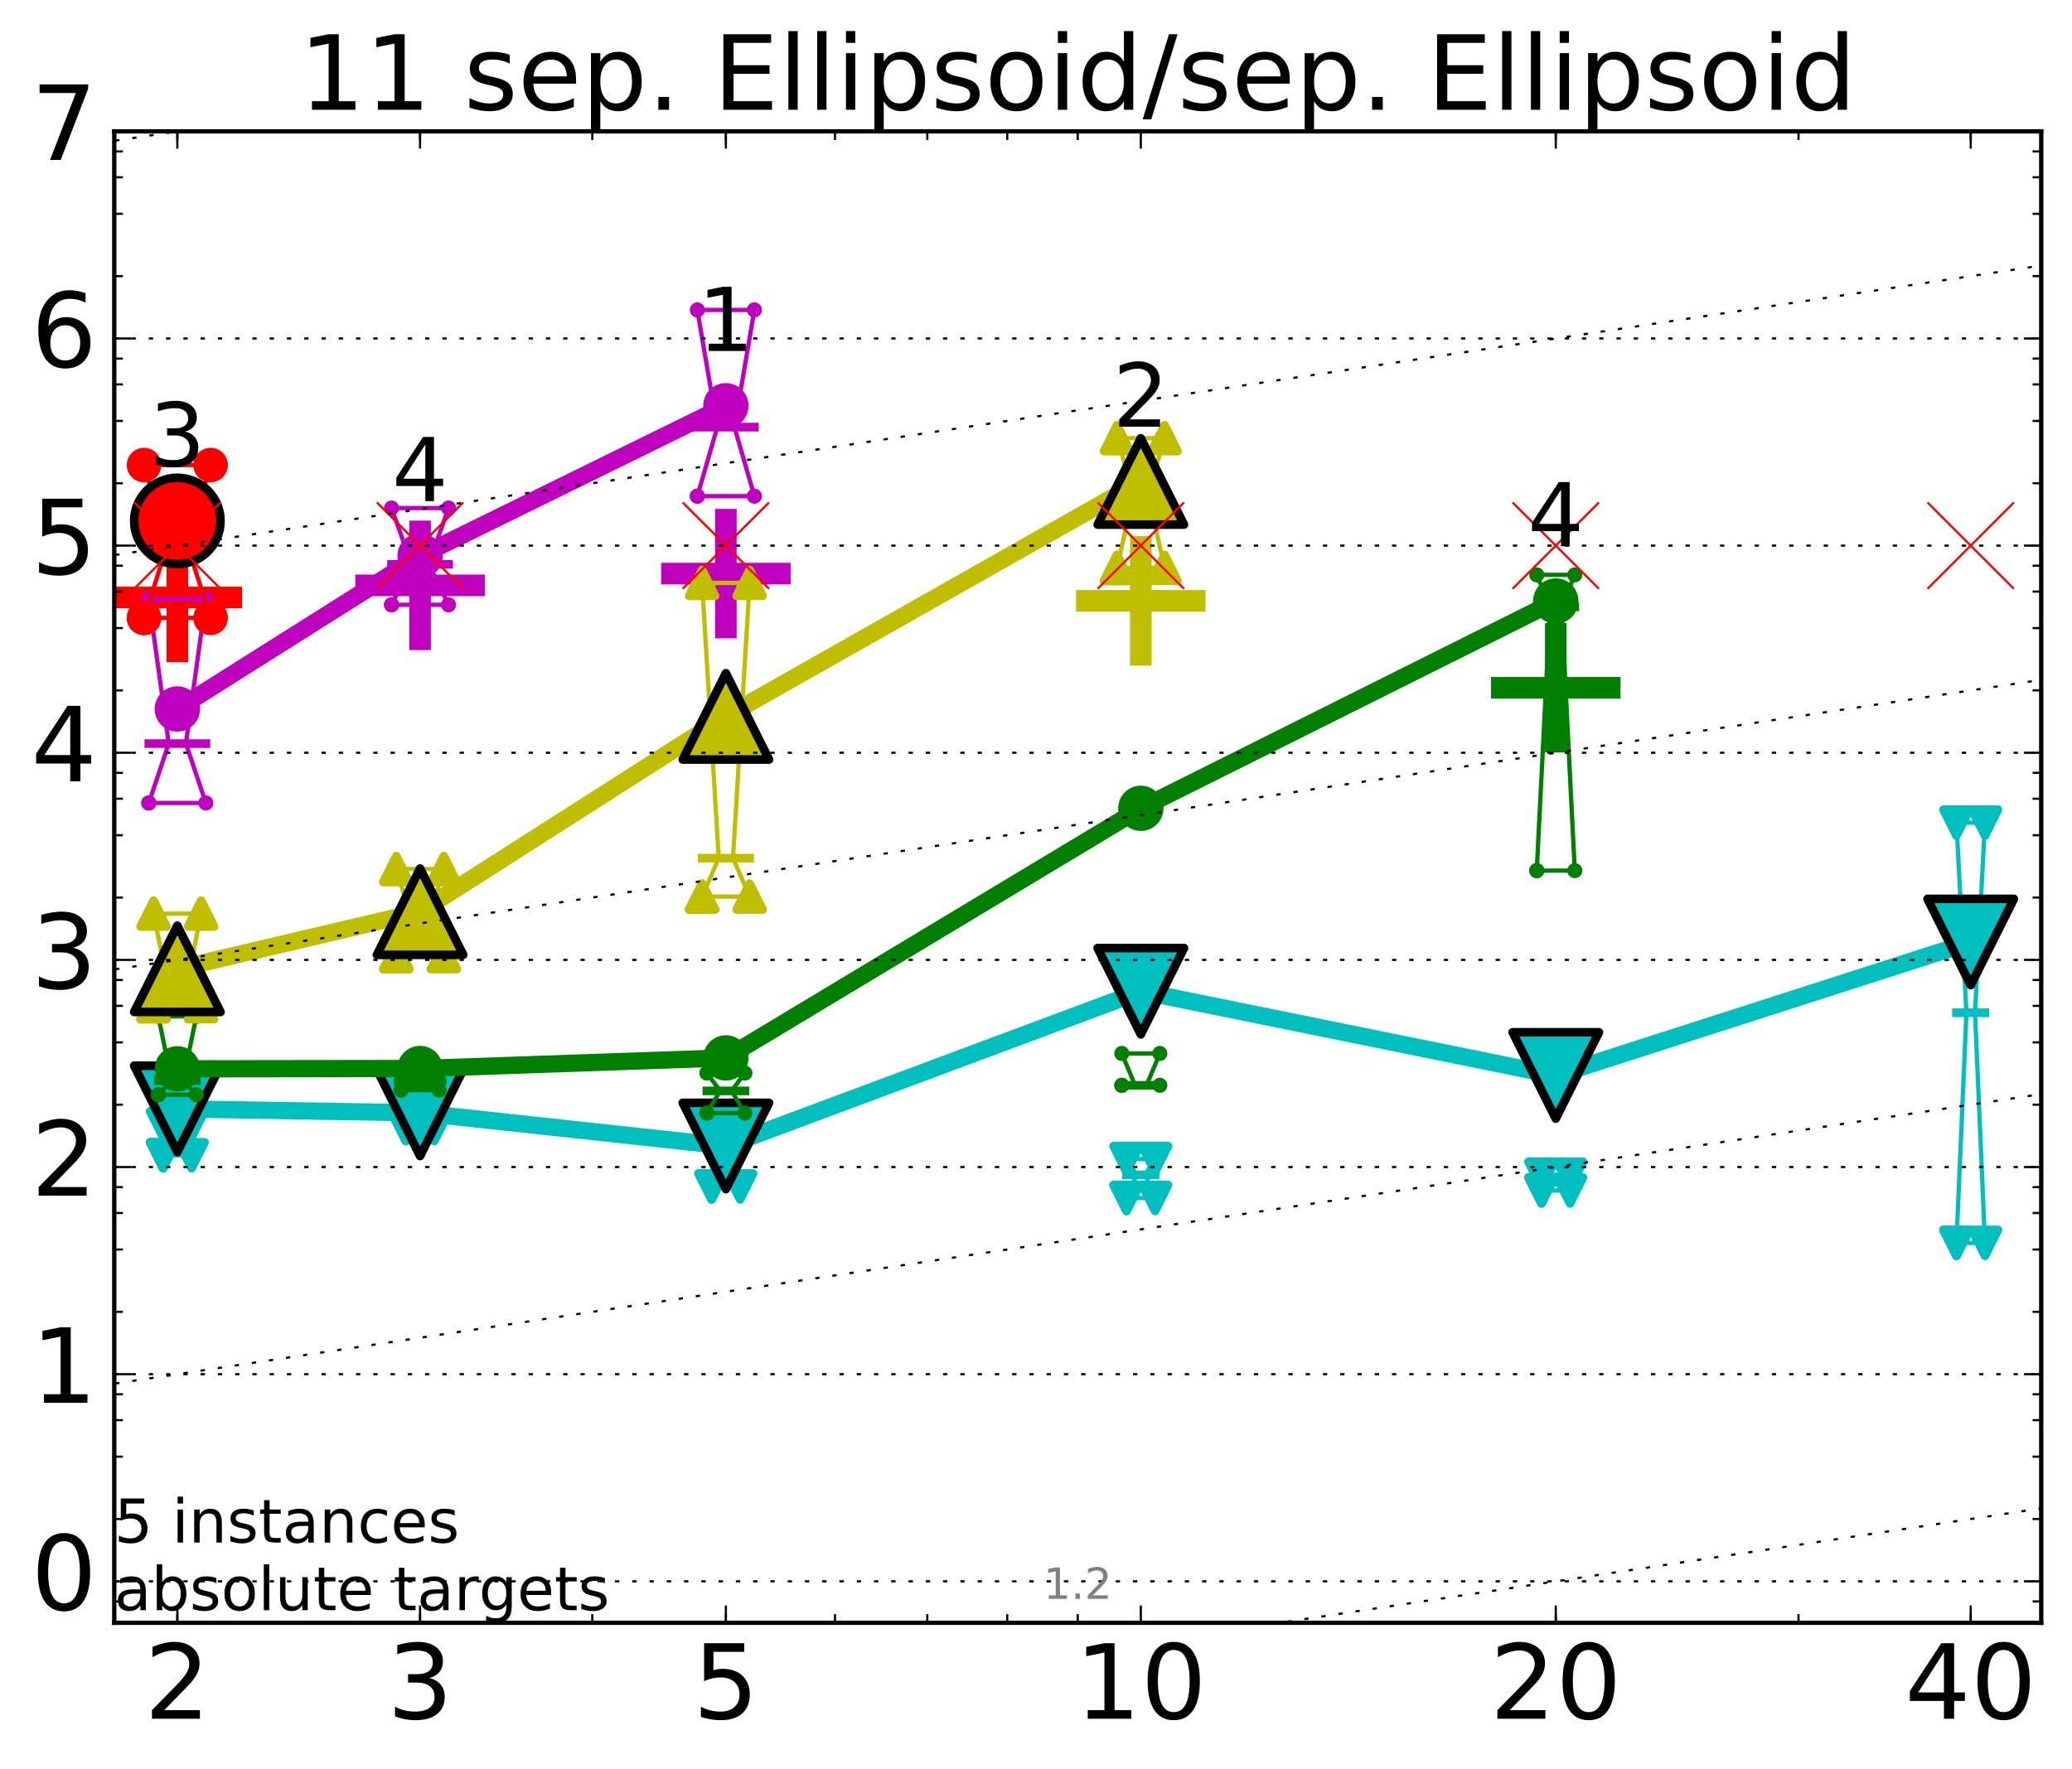 <?xml version="1.0" encoding="utf-8" standalone="no"?>
<!DOCTYPE svg PUBLIC "-//W3C//DTD SVG 1.1//EN"
  "http://www.w3.org/Graphics/SVG/1.1/DTD/svg11.dtd">
<!-- Created with matplotlib (http://matplotlib.org/) -->
<svg height="410pt" version="1.1" viewBox="0 0 480 410" width="480pt" xmlns="http://www.w3.org/2000/svg" xmlns:xlink="http://www.w3.org/1999/xlink">
 <defs>
  <style type="text/css">
*{stroke-linecap:butt;stroke-linejoin:round;stroke-miterlimit:100000;}
  </style>
 </defs>
 <g id="figure_1">
  <g id="patch_1">
   <path d="M 0 410.464 
L 480.07 410.464 
L 480.07 0 
L 0 0 
z
" style="fill:#ffffff;"/>
  </g>
  <g id="axes_1">
   <g id="patch_2">
    <path d="M 26.47 376.036 
L 472.87 376.036 
L 472.87 30.436 
L 26.47 30.436 
z
" style="fill:#ffffff;"/>
   </g>
   <g id="line2d_1">
    <defs>
     <path d="M -15 0 
L 15 0 
M 0 15 
L 0 -15 
" id="m6a6f181178" style="stroke:#ff0000;stroke-width:5.0;"/>
    </defs>
    <g clip-path="url(#p25cb8e4ea3)">
     <use style="fill:#ff0000;stroke:#ff0000;stroke-width:5.0;" x="41.082" xlink:href="#m6a6f181178" y="138.452"/>
    </g>
   </g>
   <g id="line2d_2">
    <defs>
     <path d="M -15 0 
L 15 0 
M 0 15 
L 0 -15 
" id="md7638d1484" style="stroke:#bfbf00;stroke-width:5.0;"/>
    </defs>
    <g clip-path="url(#p25cb8e4ea3)">
     <use style="fill:#bfbf00;stroke:#bfbf00;stroke-width:5.0;" x="264.282" xlink:href="#md7638d1484" y="139.234"/>
    </g>
   </g>
   <g id="line2d_3">
    <defs>
     <path d="M -15 0 
L 15 0 
M 0 15 
L 0 -15 
" id="m43bef08d79" style="stroke:#bf00bf;stroke-width:5.0;"/>
    </defs>
    <g clip-path="url(#p25cb8e4ea3)">
     <use style="fill:#bf00bf;stroke:#bf00bf;stroke-width:5.0;" x="97.312" xlink:href="#m43bef08d79" y="135.645"/>
    </g>
   </g>
   <g id="line2d_4">
    <defs>
     <path d="M -15 0 
L 15 0 
M 0 15 
L 0 -15 
" id="m2ac01b9a42" style="stroke:#008000;stroke-width:5.0;"/>
    </defs>
    <g clip-path="url(#p25cb8e4ea3)">
     <use style="fill:#008000;stroke:#008000;stroke-width:5.0;" x="360.409" xlink:href="#m2ac01b9a42" y="159.379"/>
    </g>
   </g>
   <g id="line2d_5">
    <g clip-path="url(#p25cb8e4ea3)">
     <use style="fill:#bf00bf;stroke:#bf00bf;stroke-width:5.0;" x="168.155" xlink:href="#m43bef08d79" y="132.922"/>
    </g>
   </g>
   <g id="line2d_6">
    <path clip-path="url(#p25cb8e4ea3)" d="M 37.777 267.705 
L 40.09 260.704 
L 37.777 260.509 
L 44.386 260.509 
L 42.073 260.704 
L 44.386 267.705 
L 37.777 267.705 
" style="fill:none;stroke:#00bfbf;stroke-linecap:square;"/>
   </g>
   <g id="line2d_7">
    <path clip-path="url(#p25cb8e4ea3)" d="M 37.777 267.705 
L 44.386 267.705 
L 44.386 260.509 
L 37.777 260.509 
L 37.777 267.705 
" style="fill:none;"/>
    <defs>
     <path d="M -0 3 
L 3 -3 
L -3 -3 
z
" id="m26b37c8fe1" style="stroke:#00bfbf;stroke-linejoin:miter;stroke-width:2.0;"/>
    </defs>
    <g clip-path="url(#p25cb8e4ea3)">
     <use style="fill:#00bfbf;stroke:#00bfbf;stroke-linejoin:miter;stroke-width:2.0;" x="37.777" xlink:href="#m26b37c8fe1" y="267.705"/>
     <use style="fill:#00bfbf;stroke:#00bfbf;stroke-linejoin:miter;stroke-width:2.0;" x="44.386" xlink:href="#m26b37c8fe1" y="267.705"/>
     <use style="fill:#00bfbf;stroke:#00bfbf;stroke-linejoin:miter;stroke-width:2.0;" x="44.386" xlink:href="#m26b37c8fe1" y="260.509"/>
     <use style="fill:#00bfbf;stroke:#00bfbf;stroke-linejoin:miter;stroke-width:2.0;" x="37.777" xlink:href="#m26b37c8fe1" y="260.509"/>
     <use style="fill:#00bfbf;stroke:#00bfbf;stroke-linejoin:miter;stroke-width:2.0;" x="37.777" xlink:href="#m26b37c8fe1" y="267.705"/>
    </g>
   </g>
   <g id="line2d_8">
    <path clip-path="url(#p25cb8e4ea3)" d="M 37.777 260.704 
L 44.386 260.704 
" style="fill:none;stroke:#00bfbf;stroke-linecap:square;stroke-width:2.0;"/>
   </g>
   <g id="line2d_9">
    <path clip-path="url(#p25cb8e4ea3)" d="M 94.008 261.39 
L 96.321 258.455 
L 94.008 257.687 
L 100.617 257.687 
L 98.304 258.455 
L 100.617 261.39 
L 94.008 261.39 
" style="fill:none;stroke:#00bfbf;stroke-linecap:square;"/>
   </g>
   <g id="line2d_10">
    <path clip-path="url(#p25cb8e4ea3)" d="M 94.008 261.39 
L 100.617 261.39 
L 100.617 257.687 
L 94.008 257.687 
L 94.008 261.39 
" style="fill:none;"/>
    <g clip-path="url(#p25cb8e4ea3)">
     <use style="fill:#00bfbf;stroke:#00bfbf;stroke-linejoin:miter;stroke-width:2.0;" x="94.008" xlink:href="#m26b37c8fe1" y="261.39"/>
     <use style="fill:#00bfbf;stroke:#00bfbf;stroke-linejoin:miter;stroke-width:2.0;" x="100.617" xlink:href="#m26b37c8fe1" y="261.39"/>
     <use style="fill:#00bfbf;stroke:#00bfbf;stroke-linejoin:miter;stroke-width:2.0;" x="100.617" xlink:href="#m26b37c8fe1" y="257.687"/>
     <use style="fill:#00bfbf;stroke:#00bfbf;stroke-linejoin:miter;stroke-width:2.0;" x="94.008" xlink:href="#m26b37c8fe1" y="257.687"/>
     <use style="fill:#00bfbf;stroke:#00bfbf;stroke-linejoin:miter;stroke-width:2.0;" x="94.008" xlink:href="#m26b37c8fe1" y="261.39"/>
    </g>
   </g>
   <g id="line2d_11">
    <path clip-path="url(#p25cb8e4ea3)" d="M 94.008 258.455 
L 100.617 258.455 
" style="fill:none;stroke:#00bfbf;stroke-linecap:square;stroke-width:2.0;"/>
   </g>
   <g id="line2d_12">
    <path clip-path="url(#p25cb8e4ea3)" d="M 164.85 274.932 
L 167.163 273.629 
L 164.85 261.354 
L 171.459 261.354 
L 169.146 273.629 
L 171.459 274.932 
L 164.85 274.932 
" style="fill:none;stroke:#00bfbf;stroke-linecap:square;"/>
   </g>
   <g id="line2d_13">
    <path clip-path="url(#p25cb8e4ea3)" d="M 164.85 274.932 
L 171.459 274.932 
L 171.459 261.354 
L 164.85 261.354 
L 164.85 274.932 
" style="fill:none;"/>
    <g clip-path="url(#p25cb8e4ea3)">
     <use style="fill:#00bfbf;stroke:#00bfbf;stroke-linejoin:miter;stroke-width:2.0;" x="164.85" xlink:href="#m26b37c8fe1" y="274.932"/>
     <use style="fill:#00bfbf;stroke:#00bfbf;stroke-linejoin:miter;stroke-width:2.0;" x="171.459" xlink:href="#m26b37c8fe1" y="274.932"/>
     <use style="fill:#00bfbf;stroke:#00bfbf;stroke-linejoin:miter;stroke-width:2.0;" x="171.459" xlink:href="#m26b37c8fe1" y="261.354"/>
     <use style="fill:#00bfbf;stroke:#00bfbf;stroke-linejoin:miter;stroke-width:2.0;" x="164.85" xlink:href="#m26b37c8fe1" y="261.354"/>
     <use style="fill:#00bfbf;stroke:#00bfbf;stroke-linejoin:miter;stroke-width:2.0;" x="164.85" xlink:href="#m26b37c8fe1" y="274.932"/>
    </g>
   </g>
   <g id="line2d_14">
    <path clip-path="url(#p25cb8e4ea3)" d="M 164.85 273.629 
L 171.459 273.629 
" style="fill:none;stroke:#00bfbf;stroke-linecap:square;stroke-width:2.0;"/>
   </g>
   <g id="line2d_15">
    <path clip-path="url(#p25cb8e4ea3)" d="M 260.977 277.605 
L 263.29 272.243 
L 260.977 268.582 
L 267.586 268.582 
L 265.273 272.243 
L 267.586 277.605 
L 260.977 277.605 
" style="fill:none;stroke:#00bfbf;stroke-linecap:square;"/>
   </g>
   <g id="line2d_16">
    <path clip-path="url(#p25cb8e4ea3)" d="M 260.977 277.605 
L 267.586 277.605 
L 267.586 268.582 
L 260.977 268.582 
L 260.977 277.605 
" style="fill:none;"/>
    <g clip-path="url(#p25cb8e4ea3)">
     <use style="fill:#00bfbf;stroke:#00bfbf;stroke-linejoin:miter;stroke-width:2.0;" x="260.977" xlink:href="#m26b37c8fe1" y="277.605"/>
     <use style="fill:#00bfbf;stroke:#00bfbf;stroke-linejoin:miter;stroke-width:2.0;" x="267.586" xlink:href="#m26b37c8fe1" y="277.605"/>
     <use style="fill:#00bfbf;stroke:#00bfbf;stroke-linejoin:miter;stroke-width:2.0;" x="267.586" xlink:href="#m26b37c8fe1" y="268.582"/>
     <use style="fill:#00bfbf;stroke:#00bfbf;stroke-linejoin:miter;stroke-width:2.0;" x="260.977" xlink:href="#m26b37c8fe1" y="268.582"/>
     <use style="fill:#00bfbf;stroke:#00bfbf;stroke-linejoin:miter;stroke-width:2.0;" x="260.977" xlink:href="#m26b37c8fe1" y="277.605"/>
    </g>
   </g>
   <g id="line2d_17">
    <path clip-path="url(#p25cb8e4ea3)" d="M 260.977 272.243 
L 267.586 272.243 
" style="fill:none;stroke:#00bfbf;stroke-linecap:square;stroke-width:2.0;"/>
   </g>
   <g id="line2d_18">
    <path clip-path="url(#p25cb8e4ea3)" d="M 357.104 275.858 
L 359.417 273.959 
L 357.104 272.22 
L 363.713 272.22 
L 361.4 273.959 
L 363.713 275.858 
L 357.104 275.858 
" style="fill:none;stroke:#00bfbf;stroke-linecap:square;"/>
   </g>
   <g id="line2d_19">
    <path clip-path="url(#p25cb8e4ea3)" d="M 357.104 275.858 
L 363.713 275.858 
L 363.713 272.22 
L 357.104 272.22 
L 357.104 275.858 
" style="fill:none;"/>
    <g clip-path="url(#p25cb8e4ea3)">
     <use style="fill:#00bfbf;stroke:#00bfbf;stroke-linejoin:miter;stroke-width:2.0;" x="357.104" xlink:href="#m26b37c8fe1" y="275.858"/>
     <use style="fill:#00bfbf;stroke:#00bfbf;stroke-linejoin:miter;stroke-width:2.0;" x="363.713" xlink:href="#m26b37c8fe1" y="275.858"/>
     <use style="fill:#00bfbf;stroke:#00bfbf;stroke-linejoin:miter;stroke-width:2.0;" x="363.713" xlink:href="#m26b37c8fe1" y="272.22"/>
     <use style="fill:#00bfbf;stroke:#00bfbf;stroke-linejoin:miter;stroke-width:2.0;" x="357.104" xlink:href="#m26b37c8fe1" y="272.22"/>
     <use style="fill:#00bfbf;stroke:#00bfbf;stroke-linejoin:miter;stroke-width:2.0;" x="357.104" xlink:href="#m26b37c8fe1" y="275.858"/>
    </g>
   </g>
   <g id="line2d_20">
    <path clip-path="url(#p25cb8e4ea3)" d="M 357.104 273.959 
L 363.713 273.959 
" style="fill:none;stroke:#00bfbf;stroke-linecap:square;stroke-width:2.0;"/>
   </g>
   <g id="line2d_21">
    <path clip-path="url(#p25cb8e4ea3)" d="M 453.231 288.006 
L 455.544 234.681 
L 453.231 190.627 
L 459.84 190.627 
L 457.527 234.681 
L 459.84 288.006 
L 453.231 288.006 
" style="fill:none;stroke:#00bfbf;stroke-linecap:square;"/>
   </g>
   <g id="line2d_22">
    <path clip-path="url(#p25cb8e4ea3)" d="M 453.231 288.006 
L 459.84 288.006 
L 459.84 190.627 
L 453.231 190.627 
L 453.231 288.006 
" style="fill:none;"/>
    <g clip-path="url(#p25cb8e4ea3)">
     <use style="fill:#00bfbf;stroke:#00bfbf;stroke-linejoin:miter;stroke-width:2.0;" x="453.231" xlink:href="#m26b37c8fe1" y="288.006"/>
     <use style="fill:#00bfbf;stroke:#00bfbf;stroke-linejoin:miter;stroke-width:2.0;" x="459.84" xlink:href="#m26b37c8fe1" y="288.006"/>
     <use style="fill:#00bfbf;stroke:#00bfbf;stroke-linejoin:miter;stroke-width:2.0;" x="459.84" xlink:href="#m26b37c8fe1" y="190.627"/>
     <use style="fill:#00bfbf;stroke:#00bfbf;stroke-linejoin:miter;stroke-width:2.0;" x="453.231" xlink:href="#m26b37c8fe1" y="190.627"/>
     <use style="fill:#00bfbf;stroke:#00bfbf;stroke-linejoin:miter;stroke-width:2.0;" x="453.231" xlink:href="#m26b37c8fe1" y="288.006"/>
    </g>
   </g>
   <g id="line2d_23">
    <path clip-path="url(#p25cb8e4ea3)" d="M 453.231 234.681 
L 459.84 234.681 
" style="fill:none;stroke:#00bfbf;stroke-linecap:square;stroke-width:2.0;"/>
   </g>
   <g id="line2d_24">
    <path clip-path="url(#p25cb8e4ea3)" d="M 41.082 256.958 
L 97.312 257.877 
" style="fill:none;stroke:#00bfbf;stroke-linecap:square;stroke-width:4.0;"/>
   </g>
   <g id="line2d_25">
    <path clip-path="url(#p25cb8e4ea3)" d="M 97.312 257.877 
L 168.155 265.552 
" style="fill:none;stroke:#00bfbf;stroke-linecap:square;stroke-width:4.0;"/>
   </g>
   <g id="line2d_26">
    <path clip-path="url(#p25cb8e4ea3)" d="M 168.155 265.552 
L 264.282 229.691 
" style="fill:none;stroke:#00bfbf;stroke-linecap:square;stroke-width:4.0;"/>
   </g>
   <g id="line2d_27">
    <path clip-path="url(#p25cb8e4ea3)" d="M 264.282 229.691 
L 360.409 249.209 
" style="fill:none;stroke:#00bfbf;stroke-linecap:square;stroke-width:4.0;"/>
   </g>
   <g id="line2d_28">
    <path clip-path="url(#p25cb8e4ea3)" d="M 360.409 249.209 
L 456.536 218.295 
" style="fill:none;stroke:#00bfbf;stroke-linecap:square;stroke-width:4.0;"/>
   </g>
   <g id="line2d_29">
    <path clip-path="url(#p25cb8e4ea3)" d="M 41.082 256.958 
L 97.312 257.877 
L 168.155 265.552 
L 264.282 229.691 
L 360.409 249.209 
L 456.536 218.295 
" style="fill:none;"/>
    <defs>
     <path d="M -0 10 
L 10 -10 
L -10 -10 
z
" id="m4b736470a4" style="stroke:#000000;stroke-linejoin:miter;stroke-width:2.0;"/>
    </defs>
    <g clip-path="url(#p25cb8e4ea3)">
     <use style="fill:#00bfbf;stroke:#000000;stroke-linejoin:miter;stroke-width:2.0;" x="41.082" xlink:href="#m4b736470a4" y="256.958"/>
     <use style="fill:#00bfbf;stroke:#000000;stroke-linejoin:miter;stroke-width:2.0;" x="97.312" xlink:href="#m4b736470a4" y="257.877"/>
     <use style="fill:#00bfbf;stroke:#000000;stroke-linejoin:miter;stroke-width:2.0;" x="168.155" xlink:href="#m4b736470a4" y="265.552"/>
     <use style="fill:#00bfbf;stroke:#000000;stroke-linejoin:miter;stroke-width:2.0;" x="264.282" xlink:href="#m4b736470a4" y="229.691"/>
     <use style="fill:#00bfbf;stroke:#000000;stroke-linejoin:miter;stroke-width:2.0;" x="360.409" xlink:href="#m4b736470a4" y="249.209"/>
     <use style="fill:#00bfbf;stroke:#000000;stroke-linejoin:miter;stroke-width:2.0;" x="456.536" xlink:href="#m4b736470a4" y="218.295"/>
    </g>
   </g>
   <g id="line2d_30">
    <path clip-path="url(#p25cb8e4ea3)" d="M 36.676 253.671 
L 39.76 250.418 
L 36.676 235.514 
L 45.488 235.514 
L 42.403 250.418 
L 45.488 253.671 
L 36.676 253.671 
" style="fill:none;stroke:#008000;stroke-linecap:square;"/>
   </g>
   <g id="line2d_31">
    <path clip-path="url(#p25cb8e4ea3)" d="M 36.676 253.671 
L 45.488 253.671 
L 45.488 235.514 
L 36.676 235.514 
L 36.676 253.671 
" style="fill:none;"/>
    <defs>
     <path d="M 0 1.5 
C 0.398 1.5 0.779 1.342 1.061 1.061 
C 1.342 0.779 1.5 0.398 1.5 0 
C 1.5 -0.398 1.342 -0.779 1.061 -1.061 
C 0.779 -1.342 0.398 -1.5 0 -1.5 
C -0.398 -1.5 -0.779 -1.342 -1.061 -1.061 
C -1.342 -0.779 -1.5 -0.398 -1.5 0 
C -1.5 0.398 -1.342 0.779 -1.061 1.061 
C -0.779 1.342 -0.398 1.5 0 1.5 
z
" id="m3b42f020db" style="stroke:#008000;stroke-width:0.5;"/>
    </defs>
    <g clip-path="url(#p25cb8e4ea3)">
     <use style="fill:#008000;stroke:#008000;stroke-width:0.5;" x="36.676" xlink:href="#m3b42f020db" y="253.671"/>
     <use style="fill:#008000;stroke:#008000;stroke-width:0.5;" x="45.488" xlink:href="#m3b42f020db" y="253.671"/>
     <use style="fill:#008000;stroke:#008000;stroke-width:0.5;" x="45.488" xlink:href="#m3b42f020db" y="235.514"/>
     <use style="fill:#008000;stroke:#008000;stroke-width:0.5;" x="36.676" xlink:href="#m3b42f020db" y="235.514"/>
     <use style="fill:#008000;stroke:#008000;stroke-width:0.5;" x="36.676" xlink:href="#m3b42f020db" y="253.671"/>
    </g>
   </g>
   <g id="line2d_32">
    <path clip-path="url(#p25cb8e4ea3)" d="M 36.676 250.418 
L 45.488 250.418 
" style="fill:none;stroke:#008000;stroke-linecap:square;stroke-width:2.0;"/>
   </g>
   <g id="line2d_33">
    <path clip-path="url(#p25cb8e4ea3)" d="M 92.906 252.595 
L 95.991 251.114 
L 92.906 250.598 
L 101.718 250.598 
L 98.634 251.114 
L 101.718 252.595 
L 92.906 252.595 
" style="fill:none;stroke:#008000;stroke-linecap:square;"/>
   </g>
   <g id="line2d_34">
    <path clip-path="url(#p25cb8e4ea3)" d="M 92.906 252.595 
L 101.718 252.595 
L 101.718 250.598 
L 92.906 250.598 
L 92.906 252.595 
" style="fill:none;"/>
    <g clip-path="url(#p25cb8e4ea3)">
     <use style="fill:#008000;stroke:#008000;stroke-width:0.5;" x="92.906" xlink:href="#m3b42f020db" y="252.595"/>
     <use style="fill:#008000;stroke:#008000;stroke-width:0.5;" x="101.718" xlink:href="#m3b42f020db" y="252.595"/>
     <use style="fill:#008000;stroke:#008000;stroke-width:0.5;" x="101.718" xlink:href="#m3b42f020db" y="250.598"/>
     <use style="fill:#008000;stroke:#008000;stroke-width:0.5;" x="92.906" xlink:href="#m3b42f020db" y="250.598"/>
     <use style="fill:#008000;stroke:#008000;stroke-width:0.5;" x="92.906" xlink:href="#m3b42f020db" y="252.595"/>
    </g>
   </g>
   <g id="line2d_35">
    <path clip-path="url(#p25cb8e4ea3)" d="M 92.906 251.114 
L 101.718 251.114 
" style="fill:none;stroke:#008000;stroke-linecap:square;stroke-width:2.0;"/>
   </g>
   <g id="line2d_36">
    <path clip-path="url(#p25cb8e4ea3)" d="M 163.749 257.93 
L 166.833 252.785 
L 163.749 248.662 
L 172.561 248.662 
L 169.476 252.785 
L 172.561 257.93 
L 163.749 257.93 
" style="fill:none;stroke:#008000;stroke-linecap:square;"/>
   </g>
   <g id="line2d_37">
    <path clip-path="url(#p25cb8e4ea3)" d="M 163.749 257.93 
L 172.561 257.93 
L 172.561 248.662 
L 163.749 248.662 
L 163.749 257.93 
" style="fill:none;"/>
    <g clip-path="url(#p25cb8e4ea3)">
     <use style="fill:#008000;stroke:#008000;stroke-width:0.5;" x="163.749" xlink:href="#m3b42f020db" y="257.93"/>
     <use style="fill:#008000;stroke:#008000;stroke-width:0.5;" x="172.561" xlink:href="#m3b42f020db" y="257.93"/>
     <use style="fill:#008000;stroke:#008000;stroke-width:0.5;" x="172.561" xlink:href="#m3b42f020db" y="248.662"/>
     <use style="fill:#008000;stroke:#008000;stroke-width:0.5;" x="163.749" xlink:href="#m3b42f020db" y="248.662"/>
     <use style="fill:#008000;stroke:#008000;stroke-width:0.5;" x="163.749" xlink:href="#m3b42f020db" y="257.93"/>
    </g>
   </g>
   <g id="line2d_38">
    <path clip-path="url(#p25cb8e4ea3)" d="M 163.749 252.785 
L 172.561 252.785 
" style="fill:none;stroke:#008000;stroke-linecap:square;stroke-width:2.0;"/>
   </g>
   <g id="line2d_39">
    <path clip-path="url(#p25cb8e4ea3)" d="M 259.876 251.494 
L 262.96 251.494 
L 259.876 244.114 
L 268.688 244.114 
L 265.603 251.494 
L 268.688 251.494 
L 259.876 251.494 
" style="fill:none;stroke:#008000;stroke-linecap:square;"/>
   </g>
   <g id="line2d_40">
    <path clip-path="url(#p25cb8e4ea3)" d="M 259.876 251.494 
L 268.688 251.494 
L 268.688 244.114 
L 259.876 244.114 
L 259.876 251.494 
" style="fill:none;"/>
    <g clip-path="url(#p25cb8e4ea3)">
     <use style="fill:#008000;stroke:#008000;stroke-width:0.5;" x="259.876" xlink:href="#m3b42f020db" y="251.494"/>
     <use style="fill:#008000;stroke:#008000;stroke-width:0.5;" x="268.688" xlink:href="#m3b42f020db" y="251.494"/>
     <use style="fill:#008000;stroke:#008000;stroke-width:0.5;" x="268.688" xlink:href="#m3b42f020db" y="244.114"/>
     <use style="fill:#008000;stroke:#008000;stroke-width:0.5;" x="259.876" xlink:href="#m3b42f020db" y="244.114"/>
     <use style="fill:#008000;stroke:#008000;stroke-width:0.5;" x="259.876" xlink:href="#m3b42f020db" y="251.494"/>
    </g>
   </g>
   <g id="line2d_41">
    <path clip-path="url(#p25cb8e4ea3)" d="M 259.876 251.494 
L 268.688 251.494 
" style="fill:none;stroke:#008000;stroke-linecap:square;stroke-width:2.0;"/>
   </g>
   <g id="line2d_42">
    <path clip-path="url(#p25cb8e4ea3)" d="M 356.003 201.743 
L 359.087 140.603 
L 356.003 133.21 
L 364.815 133.21 
L 361.73 140.603 
L 364.815 201.743 
L 356.003 201.743 
" style="fill:none;stroke:#008000;stroke-linecap:square;"/>
   </g>
   <g id="line2d_43">
    <path clip-path="url(#p25cb8e4ea3)" d="M 356.003 201.743 
L 364.815 201.743 
L 364.815 133.21 
L 356.003 133.21 
L 356.003 201.743 
" style="fill:none;"/>
    <g clip-path="url(#p25cb8e4ea3)">
     <use style="fill:#008000;stroke:#008000;stroke-width:0.5;" x="356.003" xlink:href="#m3b42f020db" y="201.743"/>
     <use style="fill:#008000;stroke:#008000;stroke-width:0.5;" x="364.815" xlink:href="#m3b42f020db" y="201.743"/>
     <use style="fill:#008000;stroke:#008000;stroke-width:0.5;" x="364.815" xlink:href="#m3b42f020db" y="133.21"/>
     <use style="fill:#008000;stroke:#008000;stroke-width:0.5;" x="356.003" xlink:href="#m3b42f020db" y="133.21"/>
     <use style="fill:#008000;stroke:#008000;stroke-width:0.5;" x="356.003" xlink:href="#m3b42f020db" y="201.743"/>
    </g>
   </g>
   <g id="line2d_44">
    <path clip-path="url(#p25cb8e4ea3)" d="M 356.003 140.603 
L 364.815 140.603 
" style="fill:none;stroke:#008000;stroke-linecap:square;stroke-width:2.0;"/>
   </g>
   <g id="line2d_45">
    <path clip-path="url(#p25cb8e4ea3)" d="M 41.082 247.674 
L 97.312 247.599 
" style="fill:none;stroke:#008000;stroke-linecap:square;stroke-width:4.0;"/>
   </g>
   <g id="line2d_46">
    <path clip-path="url(#p25cb8e4ea3)" d="M 97.312 247.599 
L 168.155 245.145 
" style="fill:none;stroke:#008000;stroke-linecap:square;stroke-width:4.0;"/>
   </g>
   <g id="line2d_47">
    <path clip-path="url(#p25cb8e4ea3)" d="M 168.155 245.145 
L 264.282 187.308 
" style="fill:none;stroke:#008000;stroke-linecap:square;stroke-width:4.0;"/>
   </g>
   <g id="line2d_48">
    <path clip-path="url(#p25cb8e4ea3)" d="M 264.282 187.308 
L 360.409 139.268 
" style="fill:none;stroke:#008000;stroke-linecap:square;stroke-width:4.0;"/>
   </g>
   <g id="line2d_49">
    <path clip-path="url(#p25cb8e4ea3)" d="M 41.082 247.674 
L 97.312 247.599 
L 168.155 245.145 
L 264.282 187.308 
L 360.409 139.268 
" style="fill:none;"/>
    <defs>
     <path d="M 0 5 
C 1.326 5 2.598 4.473 3.536 3.536 
C 4.473 2.598 5 1.326 5 0 
C 5 -1.326 4.473 -2.598 3.536 -3.536 
C 2.598 -4.473 1.326 -5 0 -5 
C -1.326 -5 -2.598 -4.473 -3.536 -3.536 
C -4.473 -2.598 -5 -1.326 -5 0 
C -5 1.326 -4.473 2.598 -3.536 3.536 
C -2.598 4.473 -1.326 5 0 5 
z
" id="m4bccb896fb" style="stroke:#008000;stroke-width:0.5;"/>
    </defs>
    <g clip-path="url(#p25cb8e4ea3)">
     <use style="fill:#008000;stroke:#008000;stroke-width:0.5;" x="41.082" xlink:href="#m4bccb896fb" y="247.674"/>
     <use style="fill:#008000;stroke:#008000;stroke-width:0.5;" x="97.312" xlink:href="#m4bccb896fb" y="247.599"/>
     <use style="fill:#008000;stroke:#008000;stroke-width:0.5;" x="168.155" xlink:href="#m4bccb896fb" y="245.145"/>
     <use style="fill:#008000;stroke:#008000;stroke-width:0.5;" x="264.282" xlink:href="#m4bccb896fb" y="187.308"/>
     <use style="fill:#008000;stroke:#008000;stroke-width:0.5;" x="360.409" xlink:href="#m4bccb896fb" y="139.268"/>
    </g>
   </g>
   <g id="line2d_50">
    <path clip-path="url(#p25cb8e4ea3)" d="M 35.574 233.155 
L 39.429 230.964 
L 35.574 211.708 
L 46.589 211.708 
L 42.734 230.964 
L 46.589 233.155 
L 35.574 233.155 
" style="fill:none;stroke:#bfbf00;stroke-linecap:square;"/>
   </g>
   <g id="line2d_51">
    <path clip-path="url(#p25cb8e4ea3)" d="M 35.574 233.155 
L 46.589 233.155 
L 46.589 211.708 
L 35.574 211.708 
L 35.574 233.155 
" style="fill:none;"/>
    <defs>
     <path d="M 0 -3 
L -3 3 
L 3 3 
z
" id="m39471944e9" style="stroke:#bfbf00;stroke-linejoin:miter;stroke-width:2.0;"/>
    </defs>
    <g clip-path="url(#p25cb8e4ea3)">
     <use style="fill:#bfbf00;stroke:#bfbf00;stroke-linejoin:miter;stroke-width:2.0;" x="35.574" xlink:href="#m39471944e9" y="233.155"/>
     <use style="fill:#bfbf00;stroke:#bfbf00;stroke-linejoin:miter;stroke-width:2.0;" x="46.589" xlink:href="#m39471944e9" y="233.155"/>
     <use style="fill:#bfbf00;stroke:#bfbf00;stroke-linejoin:miter;stroke-width:2.0;" x="46.589" xlink:href="#m39471944e9" y="211.708"/>
     <use style="fill:#bfbf00;stroke:#bfbf00;stroke-linejoin:miter;stroke-width:2.0;" x="35.574" xlink:href="#m39471944e9" y="211.708"/>
     <use style="fill:#bfbf00;stroke:#bfbf00;stroke-linejoin:miter;stroke-width:2.0;" x="35.574" xlink:href="#m39471944e9" y="233.155"/>
    </g>
   </g>
   <g id="line2d_52">
    <path clip-path="url(#p25cb8e4ea3)" d="M 35.574 230.964 
L 46.589 230.964 
" style="fill:none;stroke:#bfbf00;stroke-linecap:square;stroke-width:2.0;"/>
   </g>
   <g id="line2d_53">
    <path clip-path="url(#p25cb8e4ea3)" d="M 91.805 221.559 
L 95.66 214.035 
L 91.805 201.386 
L 102.82 201.386 
L 98.965 214.035 
L 102.82 221.559 
L 91.805 221.559 
" style="fill:none;stroke:#bfbf00;stroke-linecap:square;"/>
   </g>
   <g id="line2d_54">
    <path clip-path="url(#p25cb8e4ea3)" d="M 91.805 221.559 
L 102.82 221.559 
L 102.82 201.386 
L 91.805 201.386 
L 91.805 221.559 
" style="fill:none;"/>
    <g clip-path="url(#p25cb8e4ea3)">
     <use style="fill:#bfbf00;stroke:#bfbf00;stroke-linejoin:miter;stroke-width:2.0;" x="91.805" xlink:href="#m39471944e9" y="221.559"/>
     <use style="fill:#bfbf00;stroke:#bfbf00;stroke-linejoin:miter;stroke-width:2.0;" x="102.82" xlink:href="#m39471944e9" y="221.559"/>
     <use style="fill:#bfbf00;stroke:#bfbf00;stroke-linejoin:miter;stroke-width:2.0;" x="102.82" xlink:href="#m39471944e9" y="201.386"/>
     <use style="fill:#bfbf00;stroke:#bfbf00;stroke-linejoin:miter;stroke-width:2.0;" x="91.805" xlink:href="#m39471944e9" y="201.386"/>
     <use style="fill:#bfbf00;stroke:#bfbf00;stroke-linejoin:miter;stroke-width:2.0;" x="91.805" xlink:href="#m39471944e9" y="221.559"/>
    </g>
   </g>
   <g id="line2d_55">
    <path clip-path="url(#p25cb8e4ea3)" d="M 91.805 214.035 
L 102.82 214.035 
" style="fill:none;stroke:#bfbf00;stroke-linecap:square;stroke-width:2.0;"/>
   </g>
   <g id="line2d_56">
    <path clip-path="url(#p25cb8e4ea3)" d="M 162.647 207.763 
L 166.502 198.85 
L 162.647 135.071 
L 173.662 135.071 
L 169.807 198.85 
L 173.662 207.763 
L 162.647 207.763 
" style="fill:none;stroke:#bfbf00;stroke-linecap:square;"/>
   </g>
   <g id="line2d_57">
    <path clip-path="url(#p25cb8e4ea3)" d="M 162.647 207.763 
L 173.662 207.763 
L 173.662 135.071 
L 162.647 135.071 
L 162.647 207.763 
" style="fill:none;"/>
    <g clip-path="url(#p25cb8e4ea3)">
     <use style="fill:#bfbf00;stroke:#bfbf00;stroke-linejoin:miter;stroke-width:2.0;" x="162.647" xlink:href="#m39471944e9" y="207.763"/>
     <use style="fill:#bfbf00;stroke:#bfbf00;stroke-linejoin:miter;stroke-width:2.0;" x="173.662" xlink:href="#m39471944e9" y="207.763"/>
     <use style="fill:#bfbf00;stroke:#bfbf00;stroke-linejoin:miter;stroke-width:2.0;" x="173.662" xlink:href="#m39471944e9" y="135.071"/>
     <use style="fill:#bfbf00;stroke:#bfbf00;stroke-linejoin:miter;stroke-width:2.0;" x="162.647" xlink:href="#m39471944e9" y="135.071"/>
     <use style="fill:#bfbf00;stroke:#bfbf00;stroke-linejoin:miter;stroke-width:2.0;" x="162.647" xlink:href="#m39471944e9" y="207.763"/>
    </g>
   </g>
   <g id="line2d_58">
    <path clip-path="url(#p25cb8e4ea3)" d="M 162.647 198.85 
L 173.662 198.85 
" style="fill:none;stroke:#bfbf00;stroke-linecap:square;stroke-width:2.0;"/>
   </g>
   <g id="line2d_59">
    <path clip-path="url(#p25cb8e4ea3)" d="M 258.774 131.589 
L 262.629 114.403 
L 258.774 101.536 
L 269.789 101.536 
L 265.934 114.403 
L 269.789 131.589 
L 258.774 131.589 
" style="fill:none;stroke:#bfbf00;stroke-linecap:square;"/>
   </g>
   <g id="line2d_60">
    <path clip-path="url(#p25cb8e4ea3)" d="M 258.774 131.589 
L 269.789 131.589 
L 269.789 101.536 
L 258.774 101.536 
L 258.774 131.589 
" style="fill:none;"/>
    <g clip-path="url(#p25cb8e4ea3)">
     <use style="fill:#bfbf00;stroke:#bfbf00;stroke-linejoin:miter;stroke-width:2.0;" x="258.774" xlink:href="#m39471944e9" y="131.589"/>
     <use style="fill:#bfbf00;stroke:#bfbf00;stroke-linejoin:miter;stroke-width:2.0;" x="269.789" xlink:href="#m39471944e9" y="131.589"/>
     <use style="fill:#bfbf00;stroke:#bfbf00;stroke-linejoin:miter;stroke-width:2.0;" x="269.789" xlink:href="#m39471944e9" y="101.536"/>
     <use style="fill:#bfbf00;stroke:#bfbf00;stroke-linejoin:miter;stroke-width:2.0;" x="258.774" xlink:href="#m39471944e9" y="101.536"/>
     <use style="fill:#bfbf00;stroke:#bfbf00;stroke-linejoin:miter;stroke-width:2.0;" x="258.774" xlink:href="#m39471944e9" y="131.589"/>
    </g>
   </g>
   <g id="line2d_61">
    <path clip-path="url(#p25cb8e4ea3)" d="M 258.774 114.403 
L 269.789 114.403 
" style="fill:none;stroke:#bfbf00;stroke-linecap:square;stroke-width:2.0;"/>
   </g>
   <g id="line2d_62">
    <path clip-path="url(#p25cb8e4ea3)" d="M 41.082 224.499 
L 97.312 211.257 
" style="fill:none;stroke:#bfbf00;stroke-linecap:square;stroke-width:4.0;"/>
   </g>
   <g id="line2d_63">
    <path clip-path="url(#p25cb8e4ea3)" d="M 97.312 211.257 
L 168.155 165.999 
" style="fill:none;stroke:#bfbf00;stroke-linecap:square;stroke-width:4.0;"/>
   </g>
   <g id="line2d_64">
    <path clip-path="url(#p25cb8e4ea3)" d="M 168.155 165.999 
L 264.282 111.56 
" style="fill:none;stroke:#bfbf00;stroke-linecap:square;stroke-width:4.0;"/>
   </g>
   <g id="line2d_65">
    <path clip-path="url(#p25cb8e4ea3)" d="M 41.082 224.499 
L 97.312 211.257 
L 168.155 165.999 
L 264.282 111.56 
" style="fill:none;"/>
    <defs>
     <path d="M 0 -10 
L -10 10 
L 10 10 
z
" id="me0b6593a8b" style="stroke:#000000;stroke-linejoin:miter;stroke-width:2.0;"/>
    </defs>
    <g clip-path="url(#p25cb8e4ea3)">
     <use style="fill:#bfbf00;stroke:#000000;stroke-linejoin:miter;stroke-width:2.0;" x="41.082" xlink:href="#me0b6593a8b" y="224.499"/>
     <use style="fill:#bfbf00;stroke:#000000;stroke-linejoin:miter;stroke-width:2.0;" x="97.312" xlink:href="#me0b6593a8b" y="211.257"/>
     <use style="fill:#bfbf00;stroke:#000000;stroke-linejoin:miter;stroke-width:2.0;" x="168.155" xlink:href="#me0b6593a8b" y="165.999"/>
     <use style="fill:#bfbf00;stroke:#000000;stroke-linejoin:miter;stroke-width:2.0;" x="264.282" xlink:href="#me0b6593a8b" y="111.56"/>
    </g>
   </g>
   <g id="line2d_66">
    <path clip-path="url(#p25cb8e4ea3)" d="M 34.473 186.07 
L 39.099 172.318 
L 34.473 138.869 
L 47.691 138.869 
L 43.064 172.318 
L 47.691 186.07 
L 34.473 186.07 
" style="fill:none;stroke:#bf00bf;stroke-linecap:square;"/>
   </g>
   <g id="line2d_67">
    <path clip-path="url(#p25cb8e4ea3)" d="M 34.473 186.07 
L 47.691 186.07 
L 47.691 138.869 
L 34.473 138.869 
L 34.473 186.07 
" style="fill:none;"/>
    <defs>
     <path d="M 0 1.5 
C 0.398 1.5 0.779 1.342 1.061 1.061 
C 1.342 0.779 1.5 0.398 1.5 0 
C 1.5 -0.398 1.342 -0.779 1.061 -1.061 
C 0.779 -1.342 0.398 -1.5 0 -1.5 
C -0.398 -1.5 -0.779 -1.342 -1.061 -1.061 
C -1.342 -0.779 -1.5 -0.398 -1.5 0 
C -1.5 0.398 -1.342 0.779 -1.061 1.061 
C -0.779 1.342 -0.398 1.5 0 1.5 
z
" id="m3a3b164bea" style="stroke:#bf00bf;stroke-width:0.5;"/>
    </defs>
    <g clip-path="url(#p25cb8e4ea3)">
     <use style="fill:#bf00bf;stroke:#bf00bf;stroke-width:0.5;" x="34.473" xlink:href="#m3a3b164bea" y="186.07"/>
     <use style="fill:#bf00bf;stroke:#bf00bf;stroke-width:0.5;" x="47.691" xlink:href="#m3a3b164bea" y="186.07"/>
     <use style="fill:#bf00bf;stroke:#bf00bf;stroke-width:0.5;" x="47.691" xlink:href="#m3a3b164bea" y="138.869"/>
     <use style="fill:#bf00bf;stroke:#bf00bf;stroke-width:0.5;" x="34.473" xlink:href="#m3a3b164bea" y="138.869"/>
     <use style="fill:#bf00bf;stroke:#bf00bf;stroke-width:0.5;" x="34.473" xlink:href="#m3a3b164bea" y="186.07"/>
    </g>
   </g>
   <g id="line2d_68">
    <path clip-path="url(#p25cb8e4ea3)" d="M 34.473 172.318 
L 47.691 172.318 
" style="fill:none;stroke:#bf00bf;stroke-linecap:square;stroke-width:2.0;"/>
   </g>
   <g id="line2d_69">
    <path clip-path="url(#p25cb8e4ea3)" d="M 90.703 140.152 
L 95.33 130.767 
L 90.703 117.731 
L 103.921 117.731 
L 99.295 130.767 
L 103.921 140.152 
L 90.703 140.152 
" style="fill:none;stroke:#bf00bf;stroke-linecap:square;"/>
   </g>
   <g id="line2d_70">
    <path clip-path="url(#p25cb8e4ea3)" d="M 90.703 140.152 
L 103.921 140.152 
L 103.921 117.731 
L 90.703 117.731 
L 90.703 140.152 
" style="fill:none;"/>
    <g clip-path="url(#p25cb8e4ea3)">
     <use style="fill:#bf00bf;stroke:#bf00bf;stroke-width:0.5;" x="90.703" xlink:href="#m3a3b164bea" y="140.152"/>
     <use style="fill:#bf00bf;stroke:#bf00bf;stroke-width:0.5;" x="103.921" xlink:href="#m3a3b164bea" y="140.152"/>
     <use style="fill:#bf00bf;stroke:#bf00bf;stroke-width:0.5;" x="103.921" xlink:href="#m3a3b164bea" y="117.731"/>
     <use style="fill:#bf00bf;stroke:#bf00bf;stroke-width:0.5;" x="90.703" xlink:href="#m3a3b164bea" y="117.731"/>
     <use style="fill:#bf00bf;stroke:#bf00bf;stroke-width:0.5;" x="90.703" xlink:href="#m3a3b164bea" y="140.152"/>
    </g>
   </g>
   <g id="line2d_71">
    <path clip-path="url(#p25cb8e4ea3)" d="M 90.703 130.767 
L 103.921 130.767 
" style="fill:none;stroke:#bf00bf;stroke-linecap:square;stroke-width:2.0;"/>
   </g>
   <g id="line2d_72">
    <path clip-path="url(#p25cb8e4ea3)" d="M 161.546 114.976 
L 166.172 98.976 
L 161.546 71.82 
L 174.763 71.82 
L 170.137 98.976 
L 174.763 114.976 
L 161.546 114.976 
" style="fill:none;stroke:#bf00bf;stroke-linecap:square;"/>
   </g>
   <g id="line2d_73">
    <path clip-path="url(#p25cb8e4ea3)" d="M 161.546 114.976 
L 174.763 114.976 
L 174.763 71.82 
L 161.546 71.82 
L 161.546 114.976 
" style="fill:none;"/>
    <g clip-path="url(#p25cb8e4ea3)">
     <use style="fill:#bf00bf;stroke:#bf00bf;stroke-width:0.5;" x="161.546" xlink:href="#m3a3b164bea" y="114.976"/>
     <use style="fill:#bf00bf;stroke:#bf00bf;stroke-width:0.5;" x="174.763" xlink:href="#m3a3b164bea" y="114.976"/>
     <use style="fill:#bf00bf;stroke:#bf00bf;stroke-width:0.5;" x="174.763" xlink:href="#m3a3b164bea" y="71.82"/>
     <use style="fill:#bf00bf;stroke:#bf00bf;stroke-width:0.5;" x="161.546" xlink:href="#m3a3b164bea" y="71.82"/>
     <use style="fill:#bf00bf;stroke:#bf00bf;stroke-width:0.5;" x="161.546" xlink:href="#m3a3b164bea" y="114.976"/>
    </g>
   </g>
   <g id="line2d_74">
    <path clip-path="url(#p25cb8e4ea3)" d="M 161.546 98.976 
L 174.763 98.976 
" style="fill:none;stroke:#bf00bf;stroke-linecap:square;stroke-width:2.0;"/>
   </g>
   <g id="line2d_75">
    <path clip-path="url(#p25cb8e4ea3)" d="M 41.082 164.286 
L 97.312 128.812 
" style="fill:none;stroke:#bf00bf;stroke-linecap:square;stroke-width:4.0;"/>
   </g>
   <g id="line2d_76">
    <path clip-path="url(#p25cb8e4ea3)" d="M 97.312 128.812 
L 168.155 94.027 
" style="fill:none;stroke:#bf00bf;stroke-linecap:square;stroke-width:4.0;"/>
   </g>
   <g id="line2d_77">
    <path clip-path="url(#p25cb8e4ea3)" d="M 41.082 164.286 
L 97.312 128.812 
L 168.155 94.027 
" style="fill:none;"/>
    <defs>
     <path d="M 0 5 
C 1.326 5 2.598 4.473 3.536 3.536 
C 4.473 2.598 5 1.326 5 0 
C 5 -1.326 4.473 -2.598 3.536 -3.536 
C 2.598 -4.473 1.326 -5 0 -5 
C -1.326 -5 -2.598 -4.473 -3.536 -3.536 
C -4.473 -2.598 -5 -1.326 -5 0 
C -5 1.326 -4.473 2.598 -3.536 3.536 
C -2.598 4.473 -1.326 5 0 5 
z
" id="m515ecfbf66" style="stroke:#bf00bf;stroke-width:0.5;"/>
    </defs>
    <g clip-path="url(#p25cb8e4ea3)">
     <use style="fill:#bf00bf;stroke:#bf00bf;stroke-width:0.5;" x="41.082" xlink:href="#m515ecfbf66" y="164.286"/>
     <use style="fill:#bf00bf;stroke:#bf00bf;stroke-width:0.5;" x="97.312" xlink:href="#m515ecfbf66" y="128.812"/>
     <use style="fill:#bf00bf;stroke:#bf00bf;stroke-width:0.5;" x="168.155" xlink:href="#m515ecfbf66" y="94.027"/>
    </g>
   </g>
   <g id="line2d_78">
    <path clip-path="url(#p25cb8e4ea3)" d="M 33.371 143.183 
L 38.768 126.329 
L 33.371 107.765 
L 48.792 107.765 
L 43.395 126.329 
L 48.792 143.183 
L 33.371 143.183 
" style="fill:none;stroke:#ff0000;stroke-linecap:square;"/>
   </g>
   <g id="line2d_79">
    <path clip-path="url(#p25cb8e4ea3)" d="M 33.371 143.183 
L 48.792 143.183 
L 48.792 107.765 
L 33.371 107.765 
L 33.371 143.183 
" style="fill:none;"/>
    <defs>
     <path d="M 0 3 
C 0.796 3 1.559 2.684 2.121 2.121 
C 2.684 1.559 3 0.796 3 0 
C 3 -0.796 2.684 -1.559 2.121 -2.121 
C 1.559 -2.684 0.796 -3 0 -3 
C -0.796 -3 -1.559 -2.684 -2.121 -2.121 
C -2.684 -1.559 -3 -0.796 -3 0 
C -3 0.796 -2.684 1.559 -2.121 2.121 
C -1.559 2.684 -0.796 3 0 3 
z
" id="m5cfb13047a" style="stroke:#ff0000;stroke-width:2.0;"/>
    </defs>
    <g clip-path="url(#p25cb8e4ea3)">
     <use style="fill:#ff0000;stroke:#ff0000;stroke-width:2.0;" x="33.371" xlink:href="#m5cfb13047a" y="143.183"/>
     <use style="fill:#ff0000;stroke:#ff0000;stroke-width:2.0;" x="48.792" xlink:href="#m5cfb13047a" y="143.183"/>
     <use style="fill:#ff0000;stroke:#ff0000;stroke-width:2.0;" x="48.792" xlink:href="#m5cfb13047a" y="107.765"/>
     <use style="fill:#ff0000;stroke:#ff0000;stroke-width:2.0;" x="33.371" xlink:href="#m5cfb13047a" y="107.765"/>
     <use style="fill:#ff0000;stroke:#ff0000;stroke-width:2.0;" x="33.371" xlink:href="#m5cfb13047a" y="143.183"/>
    </g>
   </g>
   <g id="line2d_80">
    <path clip-path="url(#p25cb8e4ea3)" d="M 33.371 126.329 
L 48.792 126.329 
" style="fill:none;stroke:#ff0000;stroke-linecap:square;stroke-width:2.0;"/>
   </g>
   <g id="line2d_81">
    <path clip-path="url(#p25cb8e4ea3)" d="M 41.082 120.717 
" style="fill:none;"/>
    <defs>
     <path d="M 0 10 
C 2.652 10 5.196 8.946 7.071 7.071 
C 8.946 5.196 10 2.652 10 0 
C 10 -2.652 8.946 -5.196 7.071 -7.071 
C 5.196 -8.946 2.652 -10 0 -10 
C -2.652 -10 -5.196 -8.946 -7.071 -7.071 
C -8.946 -5.196 -10 -2.652 -10 0 
C -10 2.652 -8.946 5.196 -7.071 7.071 
C -5.196 8.946 -2.652 10 0 10 
z
" id="m579a86678f" style="stroke:#000000;stroke-width:2.0;"/>
    </defs>
    <g clip-path="url(#p25cb8e4ea3)">
     <use style="fill:#ff0000;stroke:#000000;stroke-width:2.0;" x="41.082" xlink:href="#m579a86678f" y="120.717"/>
    </g>
   </g>
   <g id="line2d_82"/>
   <g id="line2d_83"/>
   <g id="line2d_84"/>
   <g id="line2d_85"/>
   <g id="line2d_86"/>
   <g id="line2d_87">
    <defs>
     <path d="M -10 10 
L 10 -10 
M -10 -10 
L 10 10 
" id="m97132b5de2" style="stroke:#ff0000;stroke-width:0.5;"/>
    </defs>
    <g clip-path="url(#p25cb8e4ea3)">
     <use style="fill:#ff0000;stroke:#ff0000;stroke-width:0.5;" x="41.082" xlink:href="#m97132b5de2" y="126.424"/>
     <use style="fill:#ff0000;stroke:#ff0000;stroke-width:0.5;" x="97.312" xlink:href="#m97132b5de2" y="126.428"/>
     <use style="fill:#ff0000;stroke:#ff0000;stroke-width:0.5;" x="168.155" xlink:href="#m97132b5de2" y="126.431"/>
     <use style="fill:#ff0000;stroke:#ff0000;stroke-width:0.5;" x="264.282" xlink:href="#m97132b5de2" y="126.434"/>
     <use style="fill:#ff0000;stroke:#ff0000;stroke-width:0.5;" x="360.409" xlink:href="#m97132b5de2" y="126.435"/>
     <use style="fill:#ff0000;stroke:#ff0000;stroke-width:0.5;" x="456.536" xlink:href="#m97132b5de2" y="126.436"/>
    </g>
   </g>
   <g id="line2d_88">
    <path clip-path="url(#p25cb8e4ea3)" d="M 60.857 411.464 
L 481.07 348.299 
" style="fill:none;stroke:#000000;stroke-dasharray:1,3;stroke-dashoffset:0.0;stroke-width:0.5;"/>
   </g>
   <g id="line2d_89">
    <path clip-path="url(#p25cb8e4ea3)" d="M -1 324.762 
L 481.07 252.299 
" style="fill:none;stroke:#000000;stroke-dasharray:1,3;stroke-dashoffset:0.0;stroke-width:0.5;"/>
   </g>
   <g id="line2d_90">
    <path clip-path="url(#p25cb8e4ea3)" d="M -1 228.762 
L 481.07 156.299 
" style="fill:none;stroke:#000000;stroke-dasharray:1,3;stroke-dashoffset:0.0;stroke-width:0.5;"/>
   </g>
   <g id="line2d_91">
    <path clip-path="url(#p25cb8e4ea3)" d="M -1 132.762 
L 481.07 60.299 
" style="fill:none;stroke:#000000;stroke-dasharray:1,3;stroke-dashoffset:0.0;stroke-width:0.5;"/>
   </g>
   <g id="line2d_92">
    <path clip-path="url(#p25cb8e4ea3)" d="M -1 36.762 
L 250.216 -1 
" style="fill:none;stroke:#000000;stroke-dasharray:1,3;stroke-dashoffset:0.0;stroke-width:0.5;"/>
   </g>
   <g id="patch_3">
    <path d="M 26.47 30.436 
L 472.87 30.436 
" style="fill:none;stroke:#000000;stroke-linecap:square;stroke-linejoin:miter;"/>
   </g>
   <g id="patch_4">
    <path d="M 472.87 376.036 
L 472.87 30.436 
" style="fill:none;stroke:#000000;stroke-linecap:square;stroke-linejoin:miter;"/>
   </g>
   <g id="patch_5">
    <path d="M 26.47 376.036 
L 472.87 376.036 
" style="fill:none;stroke:#000000;stroke-linecap:square;stroke-linejoin:miter;"/>
   </g>
   <g id="patch_6">
    <path d="M 26.47 376.036 
L 26.47 30.436 
" style="fill:none;stroke:#000000;stroke-linecap:square;stroke-linejoin:miter;"/>
   </g>
   <g id="matplotlib.axis_1">
    <g id="xtick_1">
     <g id="line2d_93">
      <defs>
       <path d="M 0 0 
L 0 -4 
" id="m94d1009eb2" style="stroke:#000000;stroke-width:0.5;"/>
      </defs>
      <g>
       <use style="stroke:#000000;stroke-width:0.5;" x="41.082" xlink:href="#m94d1009eb2" y="376.036"/>
      </g>
     </g>
     <g id="line2d_94">
      <defs>
       <path d="M 0 0 
L 0 4 
" id="m09c92df164" style="stroke:#000000;stroke-width:0.5;"/>
      </defs>
      <g>
       <use style="stroke:#000000;stroke-width:0.5;" x="41.082" xlink:href="#m09c92df164" y="30.436"/>
      </g>
     </g>
     <g id="text_1">
      <!-- 2 -->
      <defs>
       <path d="M 19.188 8.297 
L 53.609 8.297 
L 53.609 0 
L 7.328 0 
L 7.328 8.297 
Q 12.938 14.109 22.625 23.891 
Q 32.328 33.688 34.812 36.531 
Q 39.547 41.844 41.422 45.531 
Q 43.312 49.219 43.312 52.781 
Q 43.312 58.594 39.234 62.25 
Q 35.156 65.922 28.609 65.922 
Q 23.969 65.922 18.812 64.312 
Q 13.672 62.703 7.812 59.422 
L 7.812 69.391 
Q 13.766 71.781 18.938 73 
Q 24.125 74.219 28.422 74.219 
Q 39.75 74.219 46.484 68.547 
Q 53.219 62.891 53.219 53.422 
Q 53.219 48.922 51.531 44.891 
Q 49.859 40.875 45.406 35.406 
Q 44.188 33.984 37.641 27.219 
Q 31.109 20.453 19.188 8.297 
" id="BitstreamVeraSans-Roman-32"/>
      </defs>
      <g transform="translate(33.447 398.272)scale(0.24 -0.24)">
       <use xlink:href="#BitstreamVeraSans-Roman-32"/>
      </g>
     </g>
    </g>
    <g id="xtick_2">
     <g id="line2d_95">
      <g>
       <use style="stroke:#000000;stroke-width:0.5;" x="97.312" xlink:href="#m94d1009eb2" y="376.036"/>
      </g>
     </g>
     <g id="line2d_96">
      <g>
       <use style="stroke:#000000;stroke-width:0.5;" x="97.312" xlink:href="#m09c92df164" y="30.436"/>
      </g>
     </g>
     <g id="text_2">
      <!-- 3 -->
      <defs>
       <path d="M 40.578 39.312 
Q 47.656 37.797 51.625 33 
Q 55.609 28.219 55.609 21.188 
Q 55.609 10.406 48.188 4.484 
Q 40.766 -1.422 27.094 -1.422 
Q 22.516 -1.422 17.656 -0.516 
Q 12.797 0.391 7.625 2.203 
L 7.625 11.719 
Q 11.719 9.328 16.594 8.109 
Q 21.484 6.891 26.812 6.891 
Q 36.078 6.891 40.938 10.547 
Q 45.797 14.203 45.797 21.188 
Q 45.797 27.641 41.281 31.266 
Q 36.766 34.906 28.719 34.906 
L 20.219 34.906 
L 20.219 43.016 
L 29.109 43.016 
Q 36.375 43.016 40.234 45.922 
Q 44.094 48.828 44.094 54.297 
Q 44.094 59.906 40.109 62.906 
Q 36.141 65.922 28.719 65.922 
Q 24.656 65.922 20.016 65.031 
Q 15.375 64.156 9.812 62.312 
L 9.812 71.094 
Q 15.438 72.656 20.344 73.438 
Q 25.25 74.219 29.594 74.219 
Q 40.828 74.219 47.359 69.109 
Q 53.906 64.016 53.906 55.328 
Q 53.906 49.266 50.438 45.094 
Q 46.969 40.922 40.578 39.312 
" id="BitstreamVeraSans-Roman-33"/>
      </defs>
      <g transform="translate(89.677 398.272)scale(0.24 -0.24)">
       <use xlink:href="#BitstreamVeraSans-Roman-33"/>
      </g>
     </g>
    </g>
    <g id="xtick_3">
     <g id="line2d_97">
      <g>
       <use style="stroke:#000000;stroke-width:0.5;" x="168.155" xlink:href="#m94d1009eb2" y="376.036"/>
      </g>
     </g>
     <g id="line2d_98">
      <g>
       <use style="stroke:#000000;stroke-width:0.5;" x="168.155" xlink:href="#m09c92df164" y="30.436"/>
      </g>
     </g>
     <g id="text_3">
      <!-- 5 -->
      <defs>
       <path d="M 10.797 72.906 
L 49.516 72.906 
L 49.516 64.594 
L 19.828 64.594 
L 19.828 46.734 
Q 21.969 47.469 24.109 47.828 
Q 26.266 48.188 28.422 48.188 
Q 40.625 48.188 47.75 41.5 
Q 54.891 34.812 54.891 23.391 
Q 54.891 11.625 47.562 5.094 
Q 40.234 -1.422 26.906 -1.422 
Q 22.312 -1.422 17.547 -0.641 
Q 12.797 0.141 7.719 1.703 
L 7.719 11.625 
Q 12.109 9.234 16.797 8.062 
Q 21.484 6.891 26.703 6.891 
Q 35.156 6.891 40.078 11.328 
Q 45.016 15.766 45.016 23.391 
Q 45.016 31 40.078 35.438 
Q 35.156 39.891 26.703 39.891 
Q 22.75 39.891 18.812 39.016 
Q 14.891 38.141 10.797 36.281 
z
" id="BitstreamVeraSans-Roman-35"/>
      </defs>
      <g transform="translate(160.52 398.272)scale(0.24 -0.24)">
       <use xlink:href="#BitstreamVeraSans-Roman-35"/>
      </g>
     </g>
    </g>
    <g id="xtick_4">
     <g id="line2d_99">
      <g>
       <use style="stroke:#000000;stroke-width:0.5;" x="264.282" xlink:href="#m94d1009eb2" y="376.036"/>
      </g>
     </g>
     <g id="line2d_100">
      <g>
       <use style="stroke:#000000;stroke-width:0.5;" x="264.282" xlink:href="#m09c92df164" y="30.436"/>
      </g>
     </g>
     <g id="text_4">
      <!-- 10 -->
      <defs>
       <path d="M 31.781 66.406 
Q 24.172 66.406 20.328 58.906 
Q 16.5 51.422 16.5 36.375 
Q 16.5 21.391 20.328 13.891 
Q 24.172 6.391 31.781 6.391 
Q 39.453 6.391 43.281 13.891 
Q 47.125 21.391 47.125 36.375 
Q 47.125 51.422 43.281 58.906 
Q 39.453 66.406 31.781 66.406 
M 31.781 74.219 
Q 44.047 74.219 50.516 64.516 
Q 56.984 54.828 56.984 36.375 
Q 56.984 17.969 50.516 8.266 
Q 44.047 -1.422 31.781 -1.422 
Q 19.531 -1.422 13.062 8.266 
Q 6.594 17.969 6.594 36.375 
Q 6.594 54.828 13.062 64.516 
Q 19.531 74.219 31.781 74.219 
" id="BitstreamVeraSans-Roman-30"/>
       <path d="M 12.406 8.297 
L 28.516 8.297 
L 28.516 63.922 
L 10.984 60.406 
L 10.984 69.391 
L 28.422 72.906 
L 38.281 72.906 
L 38.281 8.297 
L 54.391 8.297 
L 54.391 0 
L 12.406 0 
z
" id="BitstreamVeraSans-Roman-31"/>
      </defs>
      <g transform="translate(249.012 398.272)scale(0.24 -0.24)">
       <use xlink:href="#BitstreamVeraSans-Roman-31"/>
       <use x="63.623" xlink:href="#BitstreamVeraSans-Roman-30"/>
      </g>
     </g>
    </g>
    <g id="xtick_5">
     <g id="line2d_101">
      <g>
       <use style="stroke:#000000;stroke-width:0.5;" x="360.409" xlink:href="#m94d1009eb2" y="376.036"/>
      </g>
     </g>
     <g id="line2d_102">
      <g>
       <use style="stroke:#000000;stroke-width:0.5;" x="360.409" xlink:href="#m09c92df164" y="30.436"/>
      </g>
     </g>
     <g id="text_5">
      <!-- 20 -->
      <g transform="translate(345.139 398.272)scale(0.24 -0.24)">
       <use xlink:href="#BitstreamVeraSans-Roman-32"/>
       <use x="63.623" xlink:href="#BitstreamVeraSans-Roman-30"/>
      </g>
     </g>
    </g>
    <g id="xtick_6">
     <g id="line2d_103">
      <g>
       <use style="stroke:#000000;stroke-width:0.5;" x="456.536" xlink:href="#m94d1009eb2" y="376.036"/>
      </g>
     </g>
     <g id="line2d_104">
      <g>
       <use style="stroke:#000000;stroke-width:0.5;" x="456.536" xlink:href="#m09c92df164" y="30.436"/>
      </g>
     </g>
     <g id="text_6">
      <!-- 40 -->
      <defs>
       <path d="M 37.797 64.312 
L 12.891 25.391 
L 37.797 25.391 
z
M 35.203 72.906 
L 47.609 72.906 
L 47.609 25.391 
L 58.016 25.391 
L 58.016 17.188 
L 47.609 17.188 
L 47.609 0 
L 37.797 0 
L 37.797 17.188 
L 4.891 17.188 
L 4.891 26.703 
z
" id="BitstreamVeraSans-Roman-34"/>
      </defs>
      <g transform="translate(441.266 398.272)scale(0.24 -0.24)">
       <use xlink:href="#BitstreamVeraSans-Roman-34"/>
       <use x="63.623" xlink:href="#BitstreamVeraSans-Roman-30"/>
      </g>
     </g>
    </g>
    <g id="xtick_7">
     <g id="line2d_105">
      <defs>
       <path d="M 0 0 
L 0 -2 
" id="m424352ede1" style="stroke:#000000;stroke-width:0.5;"/>
      </defs>
      <g>
       <use style="stroke:#000000;stroke-width:0.5;" x="41.082" xlink:href="#m424352ede1" y="376.036"/>
      </g>
     </g>
     <g id="line2d_106">
      <defs>
       <path d="M 0 0 
L 0 2 
" id="m8b5cf9832f" style="stroke:#000000;stroke-width:0.5;"/>
      </defs>
      <g>
       <use style="stroke:#000000;stroke-width:0.5;" x="41.082" xlink:href="#m8b5cf9832f" y="30.436"/>
      </g>
     </g>
    </g>
    <g id="xtick_8">
     <g id="line2d_107">
      <g>
       <use style="stroke:#000000;stroke-width:0.5;" x="97.312" xlink:href="#m424352ede1" y="376.036"/>
      </g>
     </g>
     <g id="line2d_108">
      <g>
       <use style="stroke:#000000;stroke-width:0.5;" x="97.312" xlink:href="#m8b5cf9832f" y="30.436"/>
      </g>
     </g>
    </g>
    <g id="xtick_9">
     <g id="line2d_109">
      <g>
       <use style="stroke:#000000;stroke-width:0.5;" x="137.209" xlink:href="#m424352ede1" y="376.036"/>
      </g>
     </g>
     <g id="line2d_110">
      <g>
       <use style="stroke:#000000;stroke-width:0.5;" x="137.209" xlink:href="#m8b5cf9832f" y="30.436"/>
      </g>
     </g>
    </g>
    <g id="xtick_10">
     <g id="line2d_111">
      <g>
       <use style="stroke:#000000;stroke-width:0.5;" x="168.155" xlink:href="#m424352ede1" y="376.036"/>
      </g>
     </g>
     <g id="line2d_112">
      <g>
       <use style="stroke:#000000;stroke-width:0.5;" x="168.155" xlink:href="#m8b5cf9832f" y="30.436"/>
      </g>
     </g>
    </g>
    <g id="xtick_11">
     <g id="line2d_113">
      <g>
       <use style="stroke:#000000;stroke-width:0.5;" x="193.439" xlink:href="#m424352ede1" y="376.036"/>
      </g>
     </g>
     <g id="line2d_114">
      <g>
       <use style="stroke:#000000;stroke-width:0.5;" x="193.439" xlink:href="#m8b5cf9832f" y="30.436"/>
      </g>
     </g>
    </g>
    <g id="xtick_12">
     <g id="line2d_115">
      <g>
       <use style="stroke:#000000;stroke-width:0.5;" x="214.817" xlink:href="#m424352ede1" y="376.036"/>
      </g>
     </g>
     <g id="line2d_116">
      <g>
       <use style="stroke:#000000;stroke-width:0.5;" x="214.817" xlink:href="#m8b5cf9832f" y="30.436"/>
      </g>
     </g>
    </g>
    <g id="xtick_13">
     <g id="line2d_117">
      <g>
       <use style="stroke:#000000;stroke-width:0.5;" x="233.336" xlink:href="#m424352ede1" y="376.036"/>
      </g>
     </g>
     <g id="line2d_118">
      <g>
       <use style="stroke:#000000;stroke-width:0.5;" x="233.336" xlink:href="#m8b5cf9832f" y="30.436"/>
      </g>
     </g>
    </g>
    <g id="xtick_14">
     <g id="line2d_119">
      <g>
       <use style="stroke:#000000;stroke-width:0.5;" x="249.67" xlink:href="#m424352ede1" y="376.036"/>
      </g>
     </g>
     <g id="line2d_120">
      <g>
       <use style="stroke:#000000;stroke-width:0.5;" x="249.67" xlink:href="#m8b5cf9832f" y="30.436"/>
      </g>
     </g>
    </g>
    <g id="xtick_15">
     <g id="line2d_121">
      <g>
       <use style="stroke:#000000;stroke-width:0.5;" x="360.409" xlink:href="#m424352ede1" y="376.036"/>
      </g>
     </g>
     <g id="line2d_122">
      <g>
       <use style="stroke:#000000;stroke-width:0.5;" x="360.409" xlink:href="#m8b5cf9832f" y="30.436"/>
      </g>
     </g>
    </g>
    <g id="xtick_16">
     <g id="line2d_123">
      <g>
       <use style="stroke:#000000;stroke-width:0.5;" x="416.639" xlink:href="#m424352ede1" y="376.036"/>
      </g>
     </g>
     <g id="line2d_124">
      <g>
       <use style="stroke:#000000;stroke-width:0.5;" x="416.639" xlink:href="#m8b5cf9832f" y="30.436"/>
      </g>
     </g>
    </g>
    <g id="xtick_17">
     <g id="line2d_125">
      <g>
       <use style="stroke:#000000;stroke-width:0.5;" x="456.536" xlink:href="#m424352ede1" y="376.036"/>
      </g>
     </g>
     <g id="line2d_126">
      <g>
       <use style="stroke:#000000;stroke-width:0.5;" x="456.536" xlink:href="#m8b5cf9832f" y="30.436"/>
      </g>
     </g>
    </g>
   </g>
   <g id="matplotlib.axis_2">
    <g id="ytick_1">
     <g id="line2d_127">
      <path clip-path="url(#p25cb8e4ea3)" d="M 26.47 366.436 
L 472.87 366.436 
" style="fill:none;stroke:#000000;stroke-dasharray:1,3;stroke-dashoffset:0.0;stroke-width:0.5;"/>
     </g>
     <g id="line2d_128">
      <defs>
       <path d="M 0 0 
L 4 0 
" id="m256ddbc866" style="stroke:#000000;stroke-width:0.5;"/>
      </defs>
      <g>
       <use style="stroke:#000000;stroke-width:0.5;" x="26.47" xlink:href="#m256ddbc866" y="366.436"/>
      </g>
     </g>
     <g id="line2d_129">
      <defs>
       <path d="M 0 0 
L -4 0 
" id="ma023358da7" style="stroke:#000000;stroke-width:0.5;"/>
      </defs>
      <g>
       <use style="stroke:#000000;stroke-width:0.5;" x="472.87" xlink:href="#ma023358da7" y="366.436"/>
      </g>
     </g>
     <g id="text_7">
      <!-- 0 -->
      <g transform="translate(7.2 373.059)scale(0.24 -0.24)">
       <use xlink:href="#BitstreamVeraSans-Roman-30"/>
      </g>
     </g>
    </g>
    <g id="ytick_2">
     <g id="line2d_130">
      <path clip-path="url(#p25cb8e4ea3)" d="M 26.47 318.436 
L 472.87 318.436 
" style="fill:none;stroke:#000000;stroke-dasharray:1,3;stroke-dashoffset:0.0;stroke-width:0.5;"/>
     </g>
     <g id="line2d_131">
      <g>
       <use style="stroke:#000000;stroke-width:0.5;" x="26.47" xlink:href="#m256ddbc866" y="318.436"/>
      </g>
     </g>
     <g id="line2d_132">
      <g>
       <use style="stroke:#000000;stroke-width:0.5;" x="472.87" xlink:href="#ma023358da7" y="318.436"/>
      </g>
     </g>
     <g id="text_8">
      <!-- 1 -->
      <g transform="translate(7.2 325.059)scale(0.24 -0.24)">
       <use xlink:href="#BitstreamVeraSans-Roman-31"/>
      </g>
     </g>
    </g>
    <g id="ytick_3">
     <g id="line2d_133">
      <path clip-path="url(#p25cb8e4ea3)" d="M 26.47 270.436 
L 472.87 270.436 
" style="fill:none;stroke:#000000;stroke-dasharray:1,3;stroke-dashoffset:0.0;stroke-width:0.5;"/>
     </g>
     <g id="line2d_134">
      <g>
       <use style="stroke:#000000;stroke-width:0.5;" x="26.47" xlink:href="#m256ddbc866" y="270.436"/>
      </g>
     </g>
     <g id="line2d_135">
      <g>
       <use style="stroke:#000000;stroke-width:0.5;" x="472.87" xlink:href="#ma023358da7" y="270.436"/>
      </g>
     </g>
     <g id="text_9">
      <!-- 2 -->
      <g transform="translate(7.2 277.059)scale(0.24 -0.24)">
       <use xlink:href="#BitstreamVeraSans-Roman-32"/>
      </g>
     </g>
    </g>
    <g id="ytick_4">
     <g id="line2d_136">
      <path clip-path="url(#p25cb8e4ea3)" d="M 26.47 222.436 
L 472.87 222.436 
" style="fill:none;stroke:#000000;stroke-dasharray:1,3;stroke-dashoffset:0.0;stroke-width:0.5;"/>
     </g>
     <g id="line2d_137">
      <g>
       <use style="stroke:#000000;stroke-width:0.5;" x="26.47" xlink:href="#m256ddbc866" y="222.436"/>
      </g>
     </g>
     <g id="line2d_138">
      <g>
       <use style="stroke:#000000;stroke-width:0.5;" x="472.87" xlink:href="#ma023358da7" y="222.436"/>
      </g>
     </g>
     <g id="text_10">
      <!-- 3 -->
      <g transform="translate(7.2 229.059)scale(0.24 -0.24)">
       <use xlink:href="#BitstreamVeraSans-Roman-33"/>
      </g>
     </g>
    </g>
    <g id="ytick_5">
     <g id="line2d_139">
      <path clip-path="url(#p25cb8e4ea3)" d="M 26.47 174.436 
L 472.87 174.436 
" style="fill:none;stroke:#000000;stroke-dasharray:1,3;stroke-dashoffset:0.0;stroke-width:0.5;"/>
     </g>
     <g id="line2d_140">
      <g>
       <use style="stroke:#000000;stroke-width:0.5;" x="26.47" xlink:href="#m256ddbc866" y="174.436"/>
      </g>
     </g>
     <g id="line2d_141">
      <g>
       <use style="stroke:#000000;stroke-width:0.5;" x="472.87" xlink:href="#ma023358da7" y="174.436"/>
      </g>
     </g>
     <g id="text_11">
      <!-- 4 -->
      <g transform="translate(7.2 181.059)scale(0.24 -0.24)">
       <use xlink:href="#BitstreamVeraSans-Roman-34"/>
      </g>
     </g>
    </g>
    <g id="ytick_6">
     <g id="line2d_142">
      <path clip-path="url(#p25cb8e4ea3)" d="M 26.47 126.436 
L 472.87 126.436 
" style="fill:none;stroke:#000000;stroke-dasharray:1,3;stroke-dashoffset:0.0;stroke-width:0.5;"/>
     </g>
     <g id="line2d_143">
      <g>
       <use style="stroke:#000000;stroke-width:0.5;" x="26.47" xlink:href="#m256ddbc866" y="126.436"/>
      </g>
     </g>
     <g id="line2d_144">
      <g>
       <use style="stroke:#000000;stroke-width:0.5;" x="472.87" xlink:href="#ma023358da7" y="126.436"/>
      </g>
     </g>
     <g id="text_12">
      <!-- 5 -->
      <g transform="translate(7.2 133.059)scale(0.24 -0.24)">
       <use xlink:href="#BitstreamVeraSans-Roman-35"/>
      </g>
     </g>
    </g>
    <g id="ytick_7">
     <g id="line2d_145">
      <path clip-path="url(#p25cb8e4ea3)" d="M 26.47 78.436 
L 472.87 78.436 
" style="fill:none;stroke:#000000;stroke-dasharray:1,3;stroke-dashoffset:0.0;stroke-width:0.5;"/>
     </g>
     <g id="line2d_146">
      <g>
       <use style="stroke:#000000;stroke-width:0.5;" x="26.47" xlink:href="#m256ddbc866" y="78.436"/>
      </g>
     </g>
     <g id="line2d_147">
      <g>
       <use style="stroke:#000000;stroke-width:0.5;" x="472.87" xlink:href="#ma023358da7" y="78.436"/>
      </g>
     </g>
     <g id="text_13">
      <!-- 6 -->
      <defs>
       <path d="M 33.016 40.375 
Q 26.375 40.375 22.484 35.828 
Q 18.609 31.297 18.609 23.391 
Q 18.609 15.531 22.484 10.953 
Q 26.375 6.391 33.016 6.391 
Q 39.656 6.391 43.531 10.953 
Q 47.406 15.531 47.406 23.391 
Q 47.406 31.297 43.531 35.828 
Q 39.656 40.375 33.016 40.375 
M 52.594 71.297 
L 52.594 62.312 
Q 48.875 64.062 45.094 64.984 
Q 41.312 65.922 37.594 65.922 
Q 27.828 65.922 22.672 59.328 
Q 17.531 52.734 16.797 39.406 
Q 19.672 43.656 24.016 45.922 
Q 28.375 48.188 33.594 48.188 
Q 44.578 48.188 50.953 41.516 
Q 57.328 34.859 57.328 23.391 
Q 57.328 12.156 50.688 5.359 
Q 44.047 -1.422 33.016 -1.422 
Q 20.359 -1.422 13.672 8.266 
Q 6.984 17.969 6.984 36.375 
Q 6.984 53.656 15.188 63.938 
Q 23.391 74.219 37.203 74.219 
Q 40.922 74.219 44.703 73.484 
Q 48.484 72.75 52.594 71.297 
" id="BitstreamVeraSans-Roman-36"/>
      </defs>
      <g transform="translate(7.2 85.059)scale(0.24 -0.24)">
       <use xlink:href="#BitstreamVeraSans-Roman-36"/>
      </g>
     </g>
    </g>
    <g id="ytick_8">
     <g id="line2d_148">
      <path clip-path="url(#p25cb8e4ea3)" d="M 26.47 30.436 
L 472.87 30.436 
" style="fill:none;stroke:#000000;stroke-dasharray:1,3;stroke-dashoffset:0.0;stroke-width:0.5;"/>
     </g>
     <g id="line2d_149">
      <g>
       <use style="stroke:#000000;stroke-width:0.5;" x="26.47" xlink:href="#m256ddbc866" y="30.436"/>
      </g>
     </g>
     <g id="line2d_150">
      <g>
       <use style="stroke:#000000;stroke-width:0.5;" x="472.87" xlink:href="#ma023358da7" y="30.436"/>
      </g>
     </g>
     <g id="text_14">
      <!-- 7 -->
      <defs>
       <path d="M 8.203 72.906 
L 55.078 72.906 
L 55.078 68.703 
L 28.609 0 
L 18.312 0 
L 43.219 64.594 
L 8.203 64.594 
z
" id="BitstreamVeraSans-Roman-37"/>
      </defs>
      <g transform="translate(7.2 37.059)scale(0.24 -0.24)">
       <use xlink:href="#BitstreamVeraSans-Roman-37"/>
      </g>
     </g>
    </g>
    <g id="ytick_9">
     <g id="line2d_151">
      <defs>
       <path d="M 0 0 
L 2 0 
" id="m6795aa4a69" style="stroke:#000000;stroke-width:0.5;"/>
      </defs>
      <g>
       <use style="stroke:#000000;stroke-width:0.5;" x="26.47" xlink:href="#m6795aa4a69" y="371.088"/>
      </g>
     </g>
     <g id="line2d_152">
      <defs>
       <path d="M 0 0 
L -2 0 
" id="mdfe19d9ebf" style="stroke:#000000;stroke-width:0.5;"/>
      </defs>
      <g>
       <use style="stroke:#000000;stroke-width:0.5;" x="472.87" xlink:href="#mdfe19d9ebf" y="371.088"/>
      </g>
     </g>
    </g>
    <g id="ytick_10">
     <g id="line2d_153">
      <g>
       <use style="stroke:#000000;stroke-width:0.5;" x="26.47" xlink:href="#m6795aa4a69" y="351.987"/>
      </g>
     </g>
     <g id="line2d_154">
      <g>
       <use style="stroke:#000000;stroke-width:0.5;" x="472.87" xlink:href="#mdfe19d9ebf" y="351.987"/>
      </g>
     </g>
    </g>
    <g id="ytick_11">
     <g id="line2d_155">
      <g>
       <use style="stroke:#000000;stroke-width:0.5;" x="26.47" xlink:href="#m6795aa4a69" y="337.537"/>
      </g>
     </g>
     <g id="line2d_156">
      <g>
       <use style="stroke:#000000;stroke-width:0.5;" x="472.87" xlink:href="#mdfe19d9ebf" y="337.537"/>
      </g>
     </g>
    </g>
    <g id="ytick_12">
     <g id="line2d_157">
      <g>
       <use style="stroke:#000000;stroke-width:0.5;" x="26.47" xlink:href="#m6795aa4a69" y="329.085"/>
      </g>
     </g>
     <g id="line2d_158">
      <g>
       <use style="stroke:#000000;stroke-width:0.5;" x="472.87" xlink:href="#mdfe19d9ebf" y="329.085"/>
      </g>
     </g>
    </g>
    <g id="ytick_13">
     <g id="line2d_159">
      <g>
       <use style="stroke:#000000;stroke-width:0.5;" x="26.47" xlink:href="#m6795aa4a69" y="323.088"/>
      </g>
     </g>
     <g id="line2d_160">
      <g>
       <use style="stroke:#000000;stroke-width:0.5;" x="472.87" xlink:href="#mdfe19d9ebf" y="323.088"/>
      </g>
     </g>
    </g>
    <g id="ytick_14">
     <g id="line2d_161">
      <g>
       <use style="stroke:#000000;stroke-width:0.5;" x="26.47" xlink:href="#m6795aa4a69" y="303.987"/>
      </g>
     </g>
     <g id="line2d_162">
      <g>
       <use style="stroke:#000000;stroke-width:0.5;" x="472.87" xlink:href="#mdfe19d9ebf" y="303.987"/>
      </g>
     </g>
    </g>
    <g id="ytick_15">
     <g id="line2d_163">
      <g>
       <use style="stroke:#000000;stroke-width:0.5;" x="26.47" xlink:href="#m6795aa4a69" y="289.537"/>
      </g>
     </g>
     <g id="line2d_164">
      <g>
       <use style="stroke:#000000;stroke-width:0.5;" x="472.87" xlink:href="#mdfe19d9ebf" y="289.537"/>
      </g>
     </g>
    </g>
    <g id="ytick_16">
     <g id="line2d_165">
      <g>
       <use style="stroke:#000000;stroke-width:0.5;" x="26.47" xlink:href="#m6795aa4a69" y="281.085"/>
      </g>
     </g>
     <g id="line2d_166">
      <g>
       <use style="stroke:#000000;stroke-width:0.5;" x="472.87" xlink:href="#mdfe19d9ebf" y="281.085"/>
      </g>
     </g>
    </g>
    <g id="ytick_17">
     <g id="line2d_167">
      <g>
       <use style="stroke:#000000;stroke-width:0.5;" x="26.47" xlink:href="#m6795aa4a69" y="275.088"/>
      </g>
     </g>
     <g id="line2d_168">
      <g>
       <use style="stroke:#000000;stroke-width:0.5;" x="472.87" xlink:href="#mdfe19d9ebf" y="275.088"/>
      </g>
     </g>
    </g>
    <g id="ytick_18">
     <g id="line2d_169">
      <g>
       <use style="stroke:#000000;stroke-width:0.5;" x="26.47" xlink:href="#m6795aa4a69" y="255.987"/>
      </g>
     </g>
     <g id="line2d_170">
      <g>
       <use style="stroke:#000000;stroke-width:0.5;" x="472.87" xlink:href="#mdfe19d9ebf" y="255.987"/>
      </g>
     </g>
    </g>
    <g id="ytick_19">
     <g id="line2d_171">
      <g>
       <use style="stroke:#000000;stroke-width:0.5;" x="26.47" xlink:href="#m6795aa4a69" y="241.537"/>
      </g>
     </g>
     <g id="line2d_172">
      <g>
       <use style="stroke:#000000;stroke-width:0.5;" x="472.87" xlink:href="#mdfe19d9ebf" y="241.537"/>
      </g>
     </g>
    </g>
    <g id="ytick_20">
     <g id="line2d_173">
      <g>
       <use style="stroke:#000000;stroke-width:0.5;" x="26.47" xlink:href="#m6795aa4a69" y="233.085"/>
      </g>
     </g>
     <g id="line2d_174">
      <g>
       <use style="stroke:#000000;stroke-width:0.5;" x="472.87" xlink:href="#mdfe19d9ebf" y="233.085"/>
      </g>
     </g>
    </g>
    <g id="ytick_21">
     <g id="line2d_175">
      <g>
       <use style="stroke:#000000;stroke-width:0.5;" x="26.47" xlink:href="#m6795aa4a69" y="227.088"/>
      </g>
     </g>
     <g id="line2d_176">
      <g>
       <use style="stroke:#000000;stroke-width:0.5;" x="472.87" xlink:href="#mdfe19d9ebf" y="227.088"/>
      </g>
     </g>
    </g>
    <g id="ytick_22">
     <g id="line2d_177">
      <g>
       <use style="stroke:#000000;stroke-width:0.5;" x="26.47" xlink:href="#m6795aa4a69" y="207.987"/>
      </g>
     </g>
     <g id="line2d_178">
      <g>
       <use style="stroke:#000000;stroke-width:0.5;" x="472.87" xlink:href="#mdfe19d9ebf" y="207.987"/>
      </g>
     </g>
    </g>
    <g id="ytick_23">
     <g id="line2d_179">
      <g>
       <use style="stroke:#000000;stroke-width:0.5;" x="26.47" xlink:href="#m6795aa4a69" y="193.537"/>
      </g>
     </g>
     <g id="line2d_180">
      <g>
       <use style="stroke:#000000;stroke-width:0.5;" x="472.87" xlink:href="#mdfe19d9ebf" y="193.537"/>
      </g>
     </g>
    </g>
    <g id="ytick_24">
     <g id="line2d_181">
      <g>
       <use style="stroke:#000000;stroke-width:0.5;" x="26.47" xlink:href="#m6795aa4a69" y="185.085"/>
      </g>
     </g>
     <g id="line2d_182">
      <g>
       <use style="stroke:#000000;stroke-width:0.5;" x="472.87" xlink:href="#mdfe19d9ebf" y="185.085"/>
      </g>
     </g>
    </g>
    <g id="ytick_25">
     <g id="line2d_183">
      <g>
       <use style="stroke:#000000;stroke-width:0.5;" x="26.47" xlink:href="#m6795aa4a69" y="179.088"/>
      </g>
     </g>
     <g id="line2d_184">
      <g>
       <use style="stroke:#000000;stroke-width:0.5;" x="472.87" xlink:href="#mdfe19d9ebf" y="179.088"/>
      </g>
     </g>
    </g>
    <g id="ytick_26">
     <g id="line2d_185">
      <g>
       <use style="stroke:#000000;stroke-width:0.5;" x="26.47" xlink:href="#m6795aa4a69" y="159.987"/>
      </g>
     </g>
     <g id="line2d_186">
      <g>
       <use style="stroke:#000000;stroke-width:0.5;" x="472.87" xlink:href="#mdfe19d9ebf" y="159.987"/>
      </g>
     </g>
    </g>
    <g id="ytick_27">
     <g id="line2d_187">
      <g>
       <use style="stroke:#000000;stroke-width:0.5;" x="26.47" xlink:href="#m6795aa4a69" y="145.537"/>
      </g>
     </g>
     <g id="line2d_188">
      <g>
       <use style="stroke:#000000;stroke-width:0.5;" x="472.87" xlink:href="#mdfe19d9ebf" y="145.537"/>
      </g>
     </g>
    </g>
    <g id="ytick_28">
     <g id="line2d_189">
      <g>
       <use style="stroke:#000000;stroke-width:0.5;" x="26.47" xlink:href="#m6795aa4a69" y="137.085"/>
      </g>
     </g>
     <g id="line2d_190">
      <g>
       <use style="stroke:#000000;stroke-width:0.5;" x="472.87" xlink:href="#mdfe19d9ebf" y="137.085"/>
      </g>
     </g>
    </g>
    <g id="ytick_29">
     <g id="line2d_191">
      <g>
       <use style="stroke:#000000;stroke-width:0.5;" x="26.47" xlink:href="#m6795aa4a69" y="131.088"/>
      </g>
     </g>
     <g id="line2d_192">
      <g>
       <use style="stroke:#000000;stroke-width:0.5;" x="472.87" xlink:href="#mdfe19d9ebf" y="131.088"/>
      </g>
     </g>
    </g>
    <g id="ytick_30">
     <g id="line2d_193">
      <g>
       <use style="stroke:#000000;stroke-width:0.5;" x="26.47" xlink:href="#m6795aa4a69" y="111.987"/>
      </g>
     </g>
     <g id="line2d_194">
      <g>
       <use style="stroke:#000000;stroke-width:0.5;" x="472.87" xlink:href="#mdfe19d9ebf" y="111.987"/>
      </g>
     </g>
    </g>
    <g id="ytick_31">
     <g id="line2d_195">
      <g>
       <use style="stroke:#000000;stroke-width:0.5;" x="26.47" xlink:href="#m6795aa4a69" y="97.537"/>
      </g>
     </g>
     <g id="line2d_196">
      <g>
       <use style="stroke:#000000;stroke-width:0.5;" x="472.87" xlink:href="#mdfe19d9ebf" y="97.537"/>
      </g>
     </g>
    </g>
    <g id="ytick_32">
     <g id="line2d_197">
      <g>
       <use style="stroke:#000000;stroke-width:0.5;" x="26.47" xlink:href="#m6795aa4a69" y="89.085"/>
      </g>
     </g>
     <g id="line2d_198">
      <g>
       <use style="stroke:#000000;stroke-width:0.5;" x="472.87" xlink:href="#mdfe19d9ebf" y="89.085"/>
      </g>
     </g>
    </g>
    <g id="ytick_33">
     <g id="line2d_199">
      <g>
       <use style="stroke:#000000;stroke-width:0.5;" x="26.47" xlink:href="#m6795aa4a69" y="83.088"/>
      </g>
     </g>
     <g id="line2d_200">
      <g>
       <use style="stroke:#000000;stroke-width:0.5;" x="472.87" xlink:href="#mdfe19d9ebf" y="83.088"/>
      </g>
     </g>
    </g>
    <g id="ytick_34">
     <g id="line2d_201">
      <g>
       <use style="stroke:#000000;stroke-width:0.5;" x="26.47" xlink:href="#m6795aa4a69" y="63.987"/>
      </g>
     </g>
     <g id="line2d_202">
      <g>
       <use style="stroke:#000000;stroke-width:0.5;" x="472.87" xlink:href="#mdfe19d9ebf" y="63.987"/>
      </g>
     </g>
    </g>
    <g id="ytick_35">
     <g id="line2d_203">
      <g>
       <use style="stroke:#000000;stroke-width:0.5;" x="26.47" xlink:href="#m6795aa4a69" y="49.537"/>
      </g>
     </g>
     <g id="line2d_204">
      <g>
       <use style="stroke:#000000;stroke-width:0.5;" x="472.87" xlink:href="#mdfe19d9ebf" y="49.537"/>
      </g>
     </g>
    </g>
    <g id="ytick_36">
     <g id="line2d_205">
      <g>
       <use style="stroke:#000000;stroke-width:0.5;" x="26.47" xlink:href="#m6795aa4a69" y="41.085"/>
      </g>
     </g>
     <g id="line2d_206">
      <g>
       <use style="stroke:#000000;stroke-width:0.5;" x="472.87" xlink:href="#mdfe19d9ebf" y="41.085"/>
      </g>
     </g>
    </g>
    <g id="ytick_37">
     <g id="line2d_207">
      <g>
       <use style="stroke:#000000;stroke-width:0.5;" x="26.47" xlink:href="#m6795aa4a69" y="35.088"/>
      </g>
     </g>
     <g id="line2d_208">
      <g>
       <use style="stroke:#000000;stroke-width:0.5;" x="472.87" xlink:href="#mdfe19d9ebf" y="35.088"/>
      </g>
     </g>
    </g>
   </g>
   <g id="text_15">
    <!-- 3 -->
    <g transform="translate(34.592 108.022)scale(0.204 -0.204)">
     <use xlink:href="#BitstreamVeraSans-Roman-33"/>
    </g>
   </g>
   <g id="text_16">
    <!-- 2 -->
    <g transform="translate(257.792 98.865)scale(0.204 -0.204)">
     <use xlink:href="#BitstreamVeraSans-Roman-32"/>
    </g>
   </g>
   <g id="text_17">
    <!-- 4 -->
    <g transform="translate(90.823 116.117)scale(0.204 -0.204)">
     <use xlink:href="#BitstreamVeraSans-Roman-34"/>
    </g>
   </g>
   <g id="text_18">
    <!-- 4 -->
    <g transform="translate(353.919 126.573)scale(0.204 -0.204)">
     <use xlink:href="#BitstreamVeraSans-Roman-34"/>
    </g>
   </g>
   <g id="text_19">
    <!-- 1 -->
    <g transform="translate(161.665 81.332)scale(0.204 -0.204)">
     <use xlink:href="#BitstreamVeraSans-Roman-31"/>
    </g>
   </g>
   <g id="text_20">
    <!-- 5 instances -->
    <defs>
     <path id="BitstreamVeraSans-Roman-20"/>
     <path d="M 54.891 33.016 
L 54.891 0 
L 45.906 0 
L 45.906 32.719 
Q 45.906 40.484 42.875 44.328 
Q 39.844 48.188 33.797 48.188 
Q 26.516 48.188 22.312 43.547 
Q 18.109 38.922 18.109 30.906 
L 18.109 0 
L 9.078 0 
L 9.078 54.688 
L 18.109 54.688 
L 18.109 46.188 
Q 21.344 51.125 25.703 53.562 
Q 30.078 56 35.797 56 
Q 45.219 56 50.047 50.172 
Q 54.891 44.344 54.891 33.016 
" id="BitstreamVeraSans-Roman-6e"/>
     <path d="M 9.422 54.688 
L 18.406 54.688 
L 18.406 0 
L 9.422 0 
z
M 9.422 75.984 
L 18.406 75.984 
L 18.406 64.594 
L 9.422 64.594 
z
" id="BitstreamVeraSans-Roman-69"/>
     <path d="M 56.203 29.594 
L 56.203 25.203 
L 14.891 25.203 
Q 15.484 15.922 20.484 11.062 
Q 25.484 6.203 34.422 6.203 
Q 39.594 6.203 44.453 7.469 
Q 49.312 8.734 54.109 11.281 
L 54.109 2.781 
Q 49.266 0.734 44.188 -0.344 
Q 39.109 -1.422 33.891 -1.422 
Q 20.797 -1.422 13.156 6.188 
Q 5.516 13.812 5.516 26.812 
Q 5.516 40.234 12.766 48.109 
Q 20.016 56 32.328 56 
Q 43.359 56 49.781 48.891 
Q 56.203 41.797 56.203 29.594 
M 47.219 32.234 
Q 47.125 39.594 43.094 43.984 
Q 39.062 48.391 32.422 48.391 
Q 24.906 48.391 20.391 44.141 
Q 15.875 39.891 15.188 32.172 
z
" id="BitstreamVeraSans-Roman-65"/>
     <path d="M 18.312 70.219 
L 18.312 54.688 
L 36.812 54.688 
L 36.812 47.703 
L 18.312 47.703 
L 18.312 18.016 
Q 18.312 11.328 20.141 9.422 
Q 21.969 7.516 27.594 7.516 
L 36.812 7.516 
L 36.812 0 
L 27.594 0 
Q 17.188 0 13.234 3.875 
Q 9.281 7.766 9.281 18.016 
L 9.281 47.703 
L 2.688 47.703 
L 2.688 54.688 
L 9.281 54.688 
L 9.281 70.219 
z
" id="BitstreamVeraSans-Roman-74"/>
     <path d="M 34.281 27.484 
Q 23.391 27.484 19.188 25 
Q 14.984 22.516 14.984 16.5 
Q 14.984 11.719 18.141 8.906 
Q 21.297 6.109 26.703 6.109 
Q 34.188 6.109 38.703 11.406 
Q 43.219 16.703 43.219 25.484 
L 43.219 27.484 
z
M 52.203 31.203 
L 52.203 0 
L 43.219 0 
L 43.219 8.297 
Q 40.141 3.328 35.547 0.953 
Q 30.953 -1.422 24.312 -1.422 
Q 15.922 -1.422 10.953 3.297 
Q 6 8.016 6 15.922 
Q 6 25.141 12.172 29.828 
Q 18.359 34.516 30.609 34.516 
L 43.219 34.516 
L 43.219 35.406 
Q 43.219 41.609 39.141 45 
Q 35.062 48.391 27.688 48.391 
Q 23 48.391 18.547 47.266 
Q 14.109 46.141 10.016 43.891 
L 10.016 52.203 
Q 14.938 54.109 19.578 55.047 
Q 24.219 56 28.609 56 
Q 40.484 56 46.344 49.844 
Q 52.203 43.703 52.203 31.203 
" id="BitstreamVeraSans-Roman-61"/>
     <path d="M 44.281 53.078 
L 44.281 44.578 
Q 40.484 46.531 36.375 47.5 
Q 32.281 48.484 27.875 48.484 
Q 21.188 48.484 17.844 46.438 
Q 14.5 44.391 14.5 40.281 
Q 14.5 37.156 16.891 35.375 
Q 19.281 33.594 26.516 31.984 
L 29.594 31.297 
Q 39.156 29.25 43.188 25.516 
Q 47.219 21.781 47.219 15.094 
Q 47.219 7.469 41.188 3.016 
Q 35.156 -1.422 24.609 -1.422 
Q 20.219 -1.422 15.453 -0.562 
Q 10.688 0.297 5.422 2 
L 5.422 11.281 
Q 10.406 8.688 15.234 7.391 
Q 20.062 6.109 24.812 6.109 
Q 31.156 6.109 34.562 8.281 
Q 37.984 10.453 37.984 14.406 
Q 37.984 18.062 35.516 20.016 
Q 33.062 21.969 24.703 23.781 
L 21.578 24.516 
Q 13.234 26.266 9.516 29.906 
Q 5.812 33.547 5.812 39.891 
Q 5.812 47.609 11.281 51.797 
Q 16.75 56 26.812 56 
Q 31.781 56 36.172 55.266 
Q 40.578 54.547 44.281 53.078 
" id="BitstreamVeraSans-Roman-73"/>
     <path d="M 48.781 52.594 
L 48.781 44.188 
Q 44.969 46.297 41.141 47.344 
Q 37.312 48.391 33.406 48.391 
Q 24.656 48.391 19.812 42.844 
Q 14.984 37.312 14.984 27.297 
Q 14.984 17.281 19.812 11.734 
Q 24.656 6.203 33.406 6.203 
Q 37.312 6.203 41.141 7.25 
Q 44.969 8.297 48.781 10.406 
L 48.781 2.094 
Q 45.016 0.344 40.984 -0.531 
Q 36.969 -1.422 32.422 -1.422 
Q 20.062 -1.422 12.781 6.344 
Q 5.516 14.109 5.516 27.297 
Q 5.516 40.672 12.859 48.328 
Q 20.219 56 33.016 56 
Q 37.156 56 41.109 55.141 
Q 45.062 54.297 48.781 52.594 
" id="BitstreamVeraSans-Roman-63"/>
    </defs>
    <g transform="translate(26.47 357.448)scale(0.14 -0.14)">
     <use xlink:href="#BitstreamVeraSans-Roman-35"/>
     <use x="63.623" xlink:href="#BitstreamVeraSans-Roman-20"/>
     <use x="95.41" xlink:href="#BitstreamVeraSans-Roman-69"/>
     <use x="123.193" xlink:href="#BitstreamVeraSans-Roman-6e"/>
     <use x="186.572" xlink:href="#BitstreamVeraSans-Roman-73"/>
     <use x="238.672" xlink:href="#BitstreamVeraSans-Roman-74"/>
     <use x="277.881" xlink:href="#BitstreamVeraSans-Roman-61"/>
     <use x="339.16" xlink:href="#BitstreamVeraSans-Roman-6e"/>
     <use x="402.539" xlink:href="#BitstreamVeraSans-Roman-63"/>
     <use x="457.52" xlink:href="#BitstreamVeraSans-Roman-65"/>
     <use x="519.043" xlink:href="#BitstreamVeraSans-Roman-73"/>
    </g>
    <!-- absolute targets -->
    <defs>
     <path d="M 30.609 48.391 
Q 23.391 48.391 19.188 42.75 
Q 14.984 37.109 14.984 27.297 
Q 14.984 17.484 19.156 11.844 
Q 23.344 6.203 30.609 6.203 
Q 37.797 6.203 41.984 11.859 
Q 46.188 17.531 46.188 27.297 
Q 46.188 37.016 41.984 42.703 
Q 37.797 48.391 30.609 48.391 
M 30.609 56 
Q 42.328 56 49.016 48.375 
Q 55.719 40.766 55.719 27.297 
Q 55.719 13.875 49.016 6.219 
Q 42.328 -1.422 30.609 -1.422 
Q 18.844 -1.422 12.172 6.219 
Q 5.516 13.875 5.516 27.297 
Q 5.516 40.766 12.172 48.375 
Q 18.844 56 30.609 56 
" id="BitstreamVeraSans-Roman-6f"/>
     <path d="M 9.422 75.984 
L 18.406 75.984 
L 18.406 0 
L 9.422 0 
z
" id="BitstreamVeraSans-Roman-6c"/>
     <path d="M 45.406 27.984 
Q 45.406 37.75 41.375 43.109 
Q 37.359 48.484 30.078 48.484 
Q 22.859 48.484 18.828 43.109 
Q 14.797 37.75 14.797 27.984 
Q 14.797 18.266 18.828 12.891 
Q 22.859 7.516 30.078 7.516 
Q 37.359 7.516 41.375 12.891 
Q 45.406 18.266 45.406 27.984 
M 54.391 6.781 
Q 54.391 -7.172 48.188 -13.984 
Q 42 -20.797 29.203 -20.797 
Q 24.469 -20.797 20.266 -20.094 
Q 16.062 -19.391 12.109 -17.922 
L 12.109 -9.188 
Q 16.062 -11.328 19.922 -12.344 
Q 23.781 -13.375 27.781 -13.375 
Q 36.625 -13.375 41.016 -8.766 
Q 45.406 -4.156 45.406 5.172 
L 45.406 9.625 
Q 42.625 4.781 38.281 2.391 
Q 33.938 0 27.875 0 
Q 17.828 0 11.672 7.656 
Q 5.516 15.328 5.516 27.984 
Q 5.516 40.672 11.672 48.328 
Q 17.828 56 27.875 56 
Q 33.938 56 38.281 53.609 
Q 42.625 51.219 45.406 46.391 
L 45.406 54.688 
L 54.391 54.688 
z
" id="BitstreamVeraSans-Roman-67"/>
     <path d="M 8.5 21.578 
L 8.5 54.688 
L 17.484 54.688 
L 17.484 21.922 
Q 17.484 14.156 20.5 10.266 
Q 23.531 6.391 29.594 6.391 
Q 36.859 6.391 41.078 11.031 
Q 45.312 15.672 45.312 23.688 
L 45.312 54.688 
L 54.297 54.688 
L 54.297 0 
L 45.312 0 
L 45.312 8.406 
Q 42.047 3.422 37.719 1 
Q 33.406 -1.422 27.688 -1.422 
Q 18.266 -1.422 13.375 4.438 
Q 8.5 10.297 8.5 21.578 
" id="BitstreamVeraSans-Roman-75"/>
     <path d="M 41.109 46.297 
Q 39.594 47.172 37.812 47.578 
Q 36.031 48 33.891 48 
Q 26.266 48 22.188 43.047 
Q 18.109 38.094 18.109 28.812 
L 18.109 0 
L 9.078 0 
L 9.078 54.688 
L 18.109 54.688 
L 18.109 46.188 
Q 20.953 51.172 25.484 53.578 
Q 30.031 56 36.531 56 
Q 37.453 56 38.578 55.875 
Q 39.703 55.766 41.062 55.516 
z
" id="BitstreamVeraSans-Roman-72"/>
     <path d="M 48.688 27.297 
Q 48.688 37.203 44.609 42.844 
Q 40.531 48.484 33.406 48.484 
Q 26.266 48.484 22.188 42.844 
Q 18.109 37.203 18.109 27.297 
Q 18.109 17.391 22.188 11.75 
Q 26.266 6.109 33.406 6.109 
Q 40.531 6.109 44.609 11.75 
Q 48.688 17.391 48.688 27.297 
M 18.109 46.391 
Q 20.953 51.266 25.266 53.625 
Q 29.594 56 35.594 56 
Q 45.562 56 51.781 48.094 
Q 58.016 40.188 58.016 27.297 
Q 58.016 14.406 51.781 6.484 
Q 45.562 -1.422 35.594 -1.422 
Q 29.594 -1.422 25.266 0.953 
Q 20.953 3.328 18.109 8.203 
L 18.109 0 
L 9.078 0 
L 9.078 75.984 
L 18.109 75.984 
z
" id="BitstreamVeraSans-Roman-62"/>
    </defs>
    <g transform="translate(26.47 373.125)scale(0.14 -0.14)">
     <use xlink:href="#BitstreamVeraSans-Roman-61"/>
     <use x="61.279" xlink:href="#BitstreamVeraSans-Roman-62"/>
     <use x="124.756" xlink:href="#BitstreamVeraSans-Roman-73"/>
     <use x="176.855" xlink:href="#BitstreamVeraSans-Roman-6f"/>
     <use x="238.037" xlink:href="#BitstreamVeraSans-Roman-6c"/>
     <use x="265.82" xlink:href="#BitstreamVeraSans-Roman-75"/>
     <use x="329.199" xlink:href="#BitstreamVeraSans-Roman-74"/>
     <use x="368.408" xlink:href="#BitstreamVeraSans-Roman-65"/>
     <use x="429.932" xlink:href="#BitstreamVeraSans-Roman-20"/>
     <use x="461.719" xlink:href="#BitstreamVeraSans-Roman-74"/>
     <use x="500.928" xlink:href="#BitstreamVeraSans-Roman-61"/>
     <use x="562.207" xlink:href="#BitstreamVeraSans-Roman-72"/>
     <use x="603.305" xlink:href="#BitstreamVeraSans-Roman-67"/>
     <use x="666.781" xlink:href="#BitstreamVeraSans-Roman-65"/>
     <use x="728.305" xlink:href="#BitstreamVeraSans-Roman-74"/>
     <use x="767.514" xlink:href="#BitstreamVeraSans-Roman-73"/>
    </g>
   </g>
   <g id="text_21">
    <!-- 1.2 -->
    <defs>
     <path d="M 10.688 12.406 
L 21 12.406 
L 21 0 
L 10.688 0 
z
" id="BitstreamVeraSans-Roman-2e"/>
    </defs>
    <g style="fill:#808080;" transform="translate(241.718 370.501)scale(0.1 -0.1)">
     <use xlink:href="#BitstreamVeraSans-Roman-31"/>
     <use x="63.623" xlink:href="#BitstreamVeraSans-Roman-2e"/>
     <use x="95.41" xlink:href="#BitstreamVeraSans-Roman-32"/>
    </g>
   </g>
   <g id="text_22">
    <!-- 11 sep. Ellipsoid/sep. Ellipsoid -->
    <defs>
     <path d="M 45.406 46.391 
L 45.406 75.984 
L 54.391 75.984 
L 54.391 0 
L 45.406 0 
L 45.406 8.203 
Q 42.578 3.328 38.25 0.953 
Q 33.938 -1.422 27.875 -1.422 
Q 17.969 -1.422 11.734 6.484 
Q 5.516 14.406 5.516 27.297 
Q 5.516 40.188 11.734 48.094 
Q 17.969 56 27.875 56 
Q 33.938 56 38.25 53.625 
Q 42.578 51.266 45.406 46.391 
M 14.797 27.297 
Q 14.797 17.391 18.875 11.75 
Q 22.953 6.109 30.078 6.109 
Q 37.203 6.109 41.297 11.75 
Q 45.406 17.391 45.406 27.297 
Q 45.406 37.203 41.297 42.844 
Q 37.203 48.484 30.078 48.484 
Q 22.953 48.484 18.875 42.844 
Q 14.797 37.203 14.797 27.297 
" id="BitstreamVeraSans-Roman-64"/>
     <path d="M 9.812 72.906 
L 55.906 72.906 
L 55.906 64.594 
L 19.672 64.594 
L 19.672 43.016 
L 54.391 43.016 
L 54.391 34.719 
L 19.672 34.719 
L 19.672 8.297 
L 56.781 8.297 
L 56.781 0 
L 9.812 0 
z
" id="BitstreamVeraSans-Roman-45"/>
     <path d="M 18.109 8.203 
L 18.109 -20.797 
L 9.078 -20.797 
L 9.078 54.688 
L 18.109 54.688 
L 18.109 46.391 
Q 20.953 51.266 25.266 53.625 
Q 29.594 56 35.594 56 
Q 45.562 56 51.781 48.094 
Q 58.016 40.188 58.016 27.297 
Q 58.016 14.406 51.781 6.484 
Q 45.562 -1.422 35.594 -1.422 
Q 29.594 -1.422 25.266 0.953 
Q 20.953 3.328 18.109 8.203 
M 48.688 27.297 
Q 48.688 37.203 44.609 42.844 
Q 40.531 48.484 33.406 48.484 
Q 26.266 48.484 22.188 42.844 
Q 18.109 37.203 18.109 27.297 
Q 18.109 17.391 22.188 11.75 
Q 26.266 6.109 33.406 6.109 
Q 40.531 6.109 44.609 11.75 
Q 48.688 17.391 48.688 27.297 
" id="BitstreamVeraSans-Roman-70"/>
     <path d="M 25.391 72.906 
L 33.688 72.906 
L 8.297 -9.281 
L 0 -9.281 
z
" id="BitstreamVeraSans-Roman-2f"/>
    </defs>
    <g transform="translate(69.287 25.436)scale(0.24 -0.24)">
     <use xlink:href="#BitstreamVeraSans-Roman-31"/>
     <use x="63.623" xlink:href="#BitstreamVeraSans-Roman-31"/>
     <use x="127.246" xlink:href="#BitstreamVeraSans-Roman-20"/>
     <use x="159.033" xlink:href="#BitstreamVeraSans-Roman-73"/>
     <use x="211.133" xlink:href="#BitstreamVeraSans-Roman-65"/>
     <use x="272.656" xlink:href="#BitstreamVeraSans-Roman-70"/>
     <use x="336.133" xlink:href="#BitstreamVeraSans-Roman-2e"/>
     <use x="367.92" xlink:href="#BitstreamVeraSans-Roman-20"/>
     <use x="399.707" xlink:href="#BitstreamVeraSans-Roman-45"/>
     <use x="462.891" xlink:href="#BitstreamVeraSans-Roman-6c"/>
     <use x="490.674" xlink:href="#BitstreamVeraSans-Roman-6c"/>
     <use x="518.457" xlink:href="#BitstreamVeraSans-Roman-69"/>
     <use x="546.24" xlink:href="#BitstreamVeraSans-Roman-70"/>
     <use x="609.717" xlink:href="#BitstreamVeraSans-Roman-73"/>
     <use x="661.816" xlink:href="#BitstreamVeraSans-Roman-6f"/>
     <use x="722.998" xlink:href="#BitstreamVeraSans-Roman-69"/>
     <use x="750.781" xlink:href="#BitstreamVeraSans-Roman-64"/>
     <use x="814.258" xlink:href="#BitstreamVeraSans-Roman-2f"/>
     <use x="847.949" xlink:href="#BitstreamVeraSans-Roman-73"/>
     <use x="900.049" xlink:href="#BitstreamVeraSans-Roman-65"/>
     <use x="961.572" xlink:href="#BitstreamVeraSans-Roman-70"/>
     <use x="1025.049" xlink:href="#BitstreamVeraSans-Roman-2e"/>
     <use x="1056.836" xlink:href="#BitstreamVeraSans-Roman-20"/>
     <use x="1088.623" xlink:href="#BitstreamVeraSans-Roman-45"/>
     <use x="1151.807" xlink:href="#BitstreamVeraSans-Roman-6c"/>
     <use x="1179.59" xlink:href="#BitstreamVeraSans-Roman-6c"/>
     <use x="1207.373" xlink:href="#BitstreamVeraSans-Roman-69"/>
     <use x="1235.156" xlink:href="#BitstreamVeraSans-Roman-70"/>
     <use x="1298.633" xlink:href="#BitstreamVeraSans-Roman-73"/>
     <use x="1350.732" xlink:href="#BitstreamVeraSans-Roman-6f"/>
     <use x="1411.914" xlink:href="#BitstreamVeraSans-Roman-69"/>
     <use x="1439.697" xlink:href="#BitstreamVeraSans-Roman-64"/>
    </g>
   </g>
  </g>
 </g>
 <defs>
  <clipPath id="p25cb8e4ea3">
   <rect height="345.6" width="446.4" x="26.47" y="30.436"/>
  </clipPath>
 </defs>
</svg>
